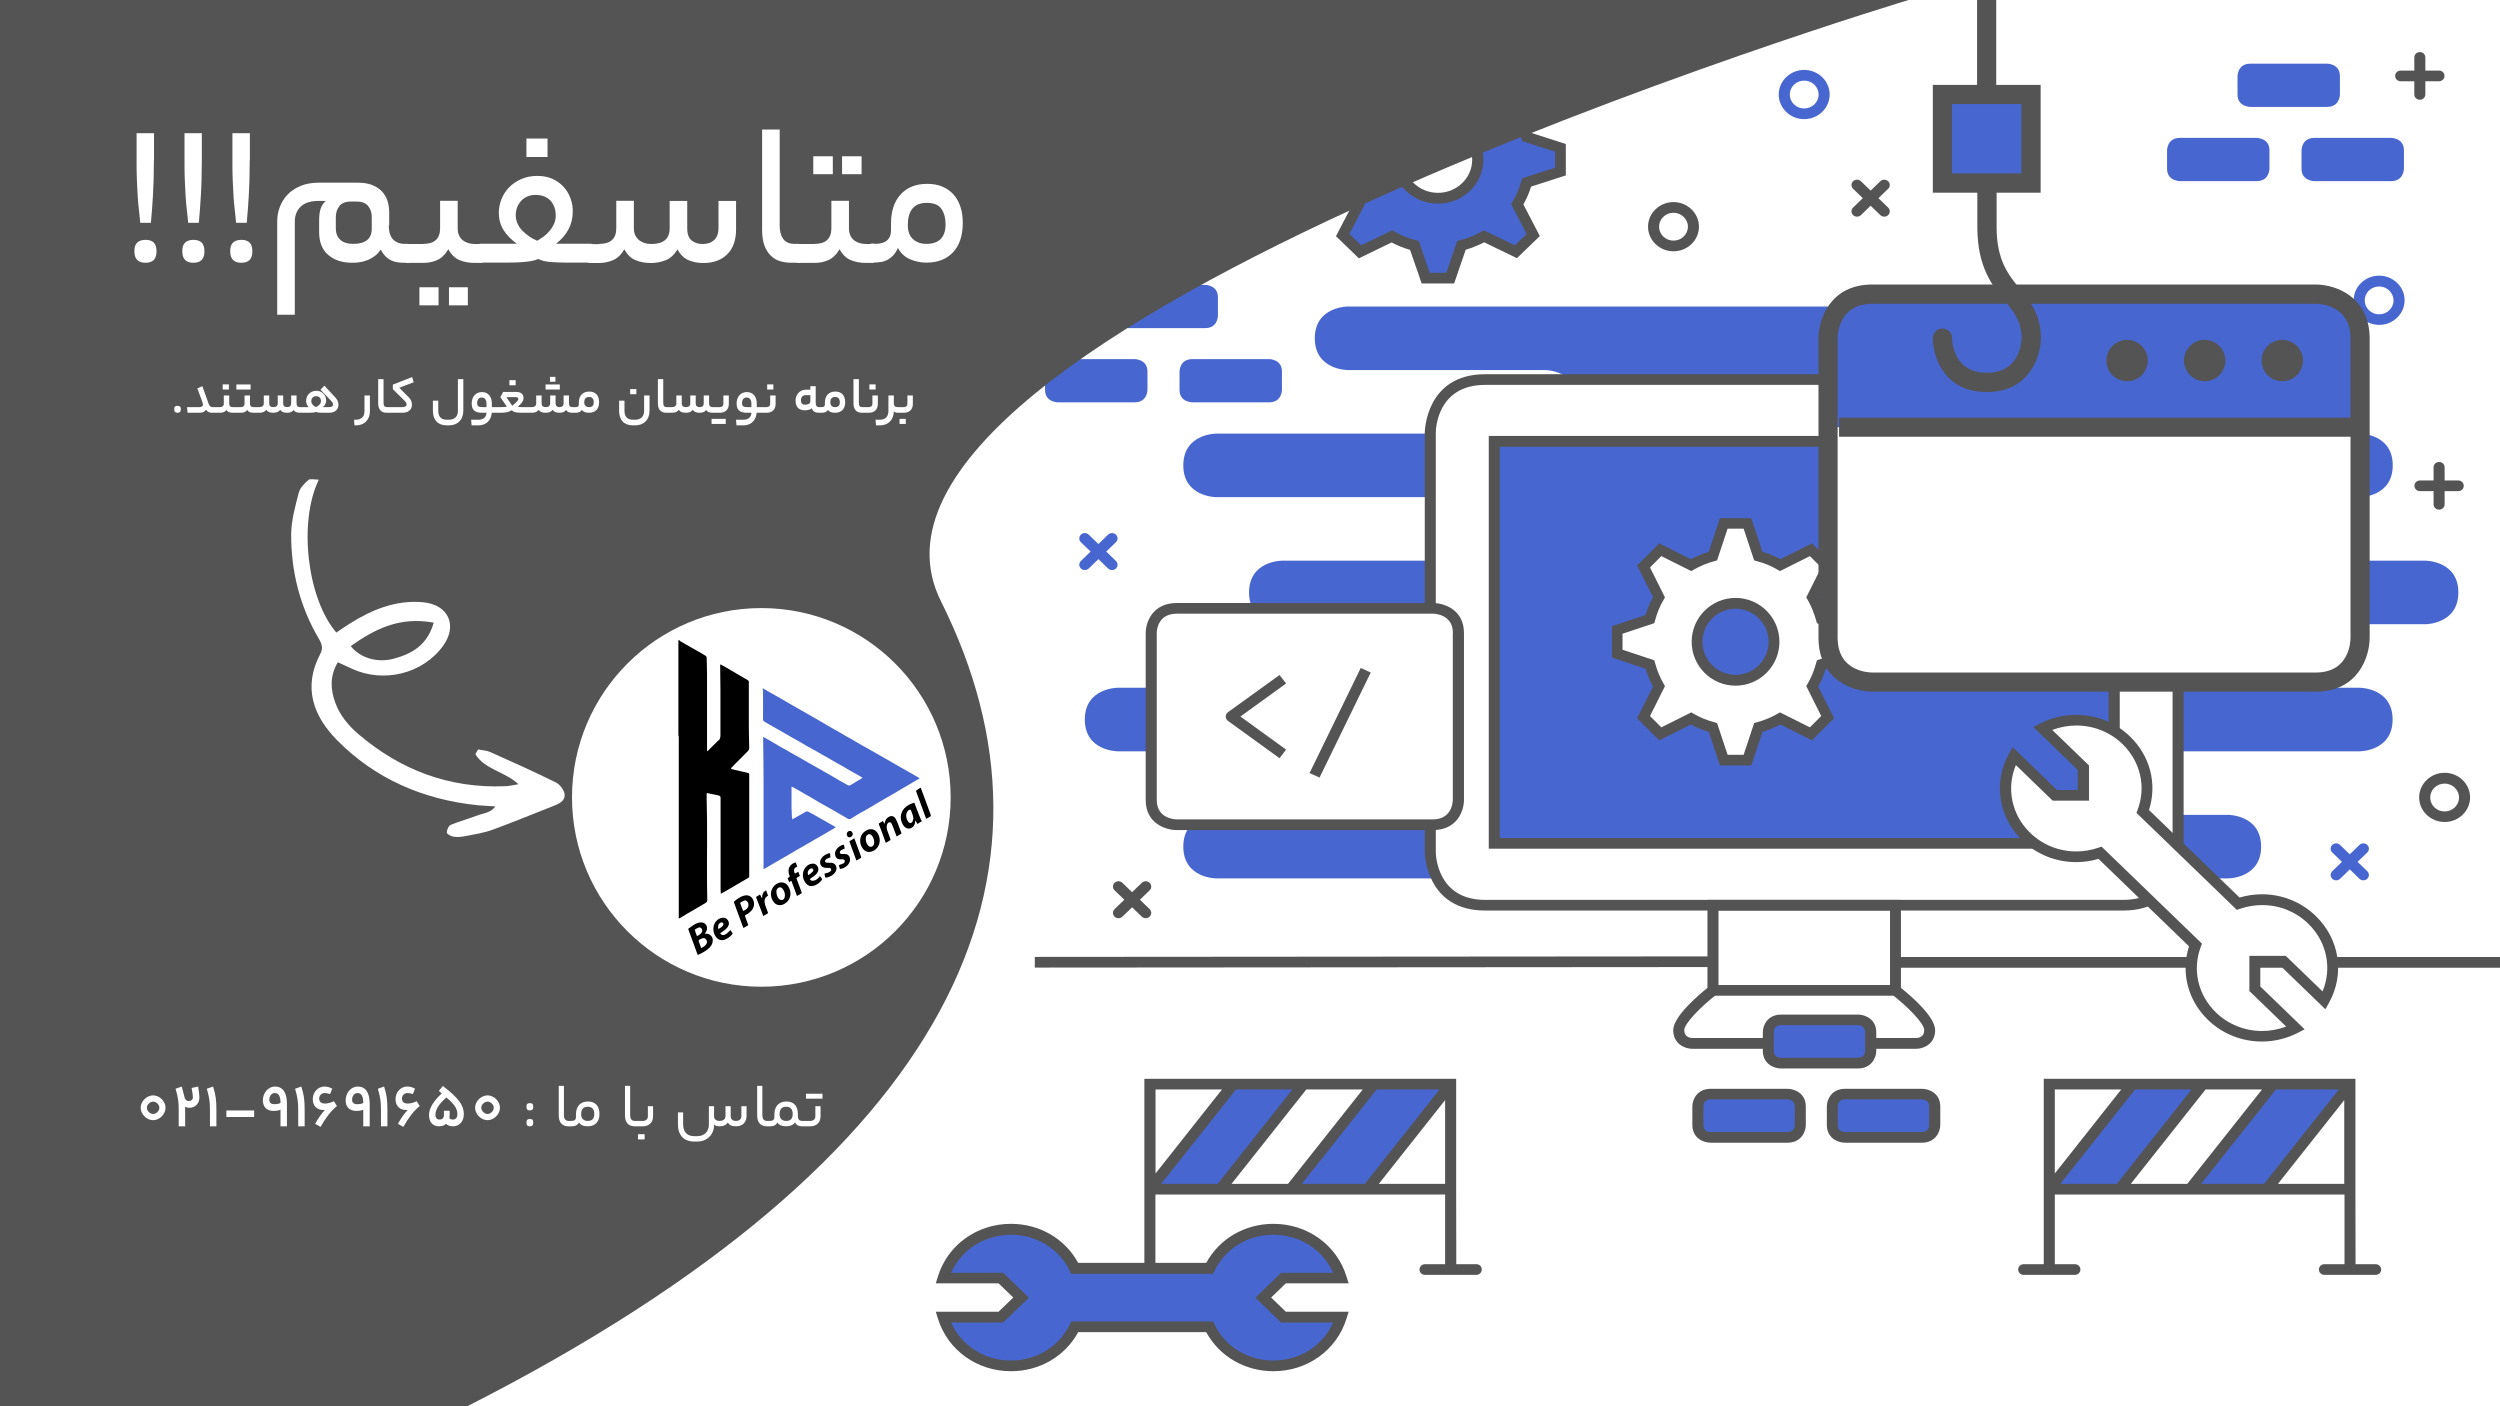 <svg width="1920" height="1080" viewBox="0 0 1920 1080" fill="none" xmlns="http://www.w3.org/2000/svg">
<rect x="0" y="0" width="1920" height="1080" fill="#333333" stroke="none"/>
<g clip-path="url(#clip0_175_204)">
<rect width="1920" height="1080" fill="white"/>
<rect x="-4" width="1970" height="1080" fill="white"/>
<path d="M1718.42 58.4C1718.42 58.4 1718.42 48.9 1728.25 48.9H1787.23C1787.23 48.9 1797.06 48.9 1797.06 58.4V72.6C1797.06 72.6 1797.06 82.1 1787.23 82.1H1728.25C1728.25 82.1 1718.42 82.1 1718.42 72.6V58.4Z" fill="#4866CF"/>
<path d="M1664.3 115.4C1664.3 115.4 1664.3 105.9 1674.13 105.9H1733.11C1733.11 105.9 1742.94 105.9 1742.94 115.4V129.6C1742.94 129.6 1742.94 139.1 1733.11 139.1H1674.13C1674.13 139.1 1664.3 139.1 1664.3 129.6V115.4Z" fill="#4866CF"/>
<path d="M1767.57 115.4C1767.57 115.4 1767.57 105.9 1777.4 105.9H1836.39C1836.39 105.9 1846.22 105.9 1846.22 115.4V129.6C1846.22 129.6 1846.22 139.1 1836.39 139.1H1777.4C1777.4 139.1 1767.57 139.1 1767.57 129.6V115.4Z" fill="#4866CF"/>
<path d="M856.725 228.3C856.725 228.3 856.725 218.8 866.556 218.8H925.541C925.541 218.8 935.371 218.8 935.371 228.3V242.5C935.371 242.5 935.371 252 925.541 252H866.556C866.556 252 856.725 252 856.725 242.5V228.3Z" fill="#4866CF"/>
<path d="M802.604 285.3C802.604 285.3 802.604 275.8 812.435 275.8H871.42C871.42 275.8 881.251 275.8 881.251 285.3V299.5C881.251 299.5 881.251 309 871.42 309H812.435C812.435 309 802.604 309 802.604 299.5V285.3Z" fill="#4866CF"/>
<path d="M905.879 285.3C905.879 285.3 905.879 275.8 915.71 275.8H974.694C974.694 275.8 984.525 275.8 984.525 285.3V299.5C984.525 299.5 984.525 309 974.694 309H915.71C915.71 309 905.879 309 905.879 299.5V285.3Z" fill="#4866CF"/>
<path d="M1035.02 235.4C1035.02 235.4 1009.77 235.4 1009.77 259.8C1009.77 284.2 1035.02 284.2 1035.02 284.2H1186.52C1186.52 284.2 1211.77 284.2 1211.77 308.6C1211.77 333 1186.52 333 1186.52 333H934.026C934.026 333 908.777 333 908.777 357.4C908.777 381.8 934.026 381.8 934.026 381.8H1110.77C1110.77 381.8 1136.02 381.8 1136.02 406.2C1136.02 430.6 1110.77 430.6 1110.77 430.6H984.525C984.525 430.6 959.276 430.6 959.276 455C959.276 479.4 984.525 479.4 984.525 479.4H1186.52C1186.52 479.4 1211.77 479.4 1211.77 503.8C1211.77 528.2 1186.52 528.2 1186.52 528.2H858.381C858.381 528.2 833.132 528.2 833.132 552.6C833.132 577 858.381 577 858.381 577H1110.77C1110.77 577 1136.02 577 1136.02 601.4C1136.02 625.8 1110.77 625.8 1110.77 625.8H934.026C934.026 625.8 908.777 625.8 908.777 650.2C908.777 674.6 934.026 674.6 934.026 674.6H1711.28C1711.28 674.6 1736.53 674.6 1736.53 650.2C1736.53 625.8 1711.28 625.8 1711.28 625.8H1660.78C1660.78 625.8 1635.53 625.8 1635.53 601.4C1635.53 577 1660.78 577 1660.78 577H1812.28C1812.28 577 1837.53 577 1837.53 552.6C1837.53 528.2 1812.28 528.2 1812.28 528.2H1585.13C1585.13 528.2 1559.88 528.2 1559.88 503.8C1559.88 479.4 1585.13 479.4 1585.13 479.4H1862.77C1862.77 479.4 1888.02 479.4 1888.02 455C1888.02 430.6 1862.77 430.6 1862.77 430.6H1635.63C1635.63 430.6 1610.38 430.6 1610.38 406.2C1610.38 381.8 1635.63 381.8 1635.63 381.8H1812.38C1812.38 381.8 1837.63 381.8 1837.63 357.4C1837.63 333 1812.38 333 1812.38 333H1585.24C1585.24 333 1559.99 333 1559.99 308.6C1559.99 284.2 1585.24 284.2 1585.24 284.2H1736.73C1736.73 284.2 1761.98 284.2 1761.98 259.8C1761.98 235.4 1736.73 235.4 1736.73 235.4H1035.02Z" fill="#4866CF"/>
<path d="M1198.42 131.8V113.6L1172.45 105.2C1170.79 99.3 1168.41 93.6 1165.31 88.4L1177.52 64.8L1164.27 52L1139.85 63.8C1134.47 60.8 1128.68 58.4 1122.47 56.8L1113.77 31.7H1094.94L1086.25 56.8C1080.04 58.4 1074.24 60.7 1068.86 63.8L1044.44 52L1031.09 64.9L1043.3 88.5C1040.2 93.7 1037.71 99.3 1036.16 105.3L1010.19 113.7V131.9L1036.16 140.3C1037.82 146.2 1040.2 151.9 1043.3 157.1L1031.09 180.7L1044.44 193.6L1068.86 181.8C1074.24 184.8 1080.04 187.1 1086.25 188.7L1094.94 213.8H1113.77L1122.47 188.7C1128.68 187.1 1134.47 184.8 1139.85 181.8L1164.27 193.6L1177.62 180.7L1165.41 157.1C1168.52 151.9 1171 146.3 1172.55 140.3L1198.42 131.8ZM1104.36 152.2C1087.49 152.2 1073.83 139 1073.83 122.7C1073.83 106.4 1087.49 93.2 1104.36 93.2C1121.22 93.2 1134.99 106.4 1134.99 122.7C1134.88 139 1121.22 152.2 1104.36 152.2Z" fill="#4866CF"/>
<path d="M1116.77 217.7H1091.84L1082.94 191.9C1077.97 190.5 1073.31 188.6 1068.76 186.2L1043.61 198.4L1026.02 181.4L1038.65 157.1C1036.27 152.8 1034.3 148.2 1032.75 143.4L1006.05 134.8V110.7L1032.75 102C1034.2 97.2 1036.16 92.7 1038.65 88.3L1026.02 64L1043.61 47L1068.76 59.2C1073.21 56.9 1077.97 55 1082.94 53.5L1091.84 27.7H1116.77L1125.67 53.5C1130.64 54.9 1135.3 56.8 1139.85 59.2L1165 47L1182.59 64L1169.96 88.3C1172.34 92.6 1174.31 97.2 1175.86 102L1202.56 110.6V134.7L1175.86 143.3C1174.41 148.1 1172.45 152.6 1169.96 157L1182.59 181.3L1165 198.3L1139.85 186.1C1135.4 188.4 1130.64 190.3 1125.67 191.8L1116.77 217.7ZM1098.04 209.5H1110.77L1119.15 185.1L1121.33 184.5C1127.12 183 1132.61 180.8 1137.68 178L1139.64 176.9L1163.45 188.4L1172.45 179.7L1160.55 156.7L1161.69 154.8C1164.69 149.9 1166.86 144.6 1168.41 139L1169.03 136.9L1194.28 128.8V116.5L1169.03 108.4L1168.41 106.3C1166.86 100.7 1164.58 95.4 1161.69 90.5L1160.55 88.6L1172.45 65.6L1163.45 56.9L1139.64 68.4L1137.68 67.3C1132.61 64.4 1127.12 62.3 1121.33 60.8L1119.15 60.2L1110.77 35.8H1098.04L1089.66 60.2L1087.49 60.8C1081.69 62.3 1076.21 64.5 1071.14 67.3L1069.17 68.4L1045.37 56.9L1036.37 65.6L1048.27 88.6L1047.13 90.5C1044.13 95.4 1041.96 100.7 1040.41 106.3L1039.78 108.4L1014.53 116.5V128.8L1039.78 136.9L1040.41 139C1041.96 144.6 1044.23 149.9 1047.13 154.8L1048.27 156.7L1036.37 179.7L1045.37 188.4L1069.17 176.9L1071.14 178C1076.21 180.9 1081.69 183.1 1087.49 184.5L1089.66 185.1L1098.04 209.5Z" fill="#545454"/>
<path d="M1104.36 156.4C1085.11 156.4 1069.48 141.3 1069.48 122.7C1069.48 104.1 1085.11 89 1104.36 89C1123.6 89 1139.23 104.1 1139.23 122.7C1139.23 141.3 1123.6 156.4 1104.36 156.4ZM1104.36 97.3C1089.87 97.3 1078.07 108.7 1078.07 122.7C1078.07 136.7 1089.87 148.1 1104.36 148.1C1118.84 148.1 1130.64 136.7 1130.64 122.7C1130.64 108.7 1118.84 97.3 1104.36 97.3Z" fill="#545454"/>
<path d="M1481.96 791.2C1481.96 801.4 1471.41 801.4 1471.41 801.4H1299.73C1299.73 801.4 1289.18 801.4 1289.18 791.2C1289.18 781 1315.46 760.7 1315.46 760.7V695.2H1455.57V760.7C1455.68 760.7 1481.96 781 1481.96 791.2Z" fill="white"/>
<path d="M1385.62 291.5H1630.67C1672.78 291.5 1672.78 332.2 1672.78 332.2V654.5C1672.78 654.5 1672.78 695.2 1630.67 695.2H1385.62H1140.58C1098.46 695.2 1098.46 654.5 1098.46 654.5V332.2C1098.46 332.2 1098.46 291.5 1140.58 291.5H1385.62Z" fill="white"/>
<path d="M1623.73 338.9H1147.61V647.7H1623.73V338.9Z" fill="#4866CF"/>
<path d="M1471.51 805.5H1299.83C1293.94 805.5 1285.04 801.7 1285.04 791.2C1285.04 780.6 1304.49 764.2 1311.32 758.7V691.1H1459.92V758.7C1466.85 764.2 1486.2 780.6 1486.2 791.2C1486.2 801.7 1477.41 805.5 1471.51 805.5ZM1319.81 699.3V762.6L1318.25 763.8C1306.35 773 1293.52 786.1 1293.52 791.1C1293.52 796.9 1298.7 797.2 1299.83 797.2H1471.51C1473.37 797.2 1477.82 796.5 1477.82 791.1C1477.82 786 1464.99 773 1453.09 763.8L1451.54 762.6V699.3H1319.81Z" fill="#545454"/>
<path d="M1630.67 699.3H1140.58C1094.73 699.3 1094.22 654.9 1094.22 654.5V332.2C1094.22 331.8 1094.73 287.4 1140.58 287.4H1630.67C1676.51 287.4 1677.02 331.8 1677.02 332.2V654.5C1677.02 654.9 1676.51 699.3 1630.67 699.3ZM1140.58 295.6C1103.12 295.6 1102.7 330.7 1102.7 332.2V654.5C1102.7 656 1103.32 691.1 1140.58 691.1H1630.67C1668.13 691.1 1668.54 656 1668.54 654.5V332.2C1668.54 330.7 1667.92 295.6 1630.67 295.6H1140.58Z" fill="#545454"/>
<path d="M1627.97 651.8H1143.37V334.8H1627.97V651.8ZM1151.86 643.6H1619.39V343.1H1151.86V643.6Z" fill="#545454"/>
<path d="M1455.68 756.5H1315.56V764.7H1455.68V756.5Z" fill="#545454"/>
<path d="M947.065 832.6L883.113 913.3V832.6H947.065Z" fill="white"/>
<path d="M1001.19 832.6L937.234 913.3H883.113L947.065 832.6H1001.19Z" fill="#4866CF"/>
<path d="M1114.08 832.8V913.3H1050.24L1114.08 832.8Z" fill="white"/>
<path d="M1114.08 832.6V832.8L1050.24 913.3H991.252L1055.2 832.6H1114.08Z" fill="#4866CF"/>
<path d="M1055.2 832.6L991.252 913.3H937.234L1001.19 832.6H1055.2Z" fill="white"/>
<path d="M1133.85 970.9H1118.43L1118.33 913.3V828.5H878.87V970.9H863.452C861.071 970.9 859.209 972.7 859.209 975C859.209 977.3 861.071 979.1 863.452 979.1H902.775C905.155 979.1 907.017 977.3 907.017 975C907.017 972.7 905.155 970.9 902.775 970.9H887.356V917.4H1109.84V970.9H1094.42C1092.04 970.9 1090.18 972.7 1090.18 975C1090.18 977.3 1092.04 979.1 1094.42 979.1H1133.75C1136.13 979.1 1137.99 977.3 1137.99 975C1138.09 972.7 1136.23 970.9 1133.85 970.9ZM1003.26 836.7H1046.61L989.182 909.2H945.823L1003.26 836.7ZM935.164 909.2H891.805L949.238 836.7H992.597L935.164 909.2ZM1057.27 836.7H1105.6L1048.17 909.2H999.84L1057.27 836.7ZM938.476 836.7L887.459 901.2V836.7H938.476ZM1058.93 909.2L1109.84 844.9V909.2H1058.93Z" fill="#545454"/>
<path d="M1358.09 792.7C1358.09 792.7 1358.09 783.2 1367.93 783.2H1426.91C1426.91 783.2 1436.74 783.2 1436.74 792.7V807C1436.74 807 1436.74 816.5 1426.91 816.5H1367.93C1367.93 816.5 1358.09 816.5 1358.09 807V792.7Z" fill="#4866CF"/>
<path d="M1303.97 849.7C1303.97 849.7 1303.97 840.2 1313.8 840.2H1372.79C1372.79 840.2 1382.62 840.2 1382.62 849.7V864C1382.62 864 1382.62 873.5 1372.79 873.5H1313.8C1313.8 873.5 1303.97 873.5 1303.97 864V849.7Z" fill="#4866CF"/>
<path d="M1407.25 849.7C1407.25 849.7 1407.25 840.2 1417.08 840.2H1476.06C1476.06 840.2 1485.89 840.2 1485.89 849.7V864C1485.89 864 1485.89 873.5 1476.06 873.5H1417.08C1417.08 873.5 1407.25 873.5 1407.25 864V849.7Z" fill="#4866CF"/>
<path d="M1426.91 820.6H1367.92C1362.23 820.6 1353.85 817 1353.85 807V792.8C1353.85 787.3 1357.58 779.2 1367.92 779.2H1426.91C1432.6 779.2 1440.98 782.8 1440.98 792.8V807C1440.98 812.4 1437.15 820.6 1426.91 820.6ZM1426.81 787.3H1367.82C1362.85 787.3 1362.34 791.1 1362.23 792.7V807C1362.23 812 1366.48 812.4 1367.82 812.4H1426.81C1431.98 812.4 1432.39 808.3 1432.39 807V792.8C1432.39 788 1428.46 787.4 1426.81 787.3Z" fill="#545454"/>
<path d="M1372.79 877.6H1313.8C1308.11 877.6 1299.73 874 1299.73 864V849.8C1299.73 844.3 1303.46 836.2 1313.8 836.2H1372.79C1378.48 836.2 1386.86 839.8 1386.86 849.8V864C1386.86 869.4 1383.14 877.6 1372.79 877.6ZM1372.79 844.3H1313.8C1308.63 844.3 1308.22 848.4 1308.22 849.7V864C1308.22 868.8 1312.15 869.4 1313.8 869.4H1372.79C1377.96 869.4 1378.38 865.3 1378.38 864V849.8C1378.38 845 1374.44 844.4 1372.79 844.3Z" fill="#545454"/>
<path d="M1476.06 877.6H1417.08C1411.39 877.6 1403.01 874 1403.01 864V849.8C1403.01 844.3 1406.73 836.2 1417.08 836.2H1476.06C1481.75 836.2 1490.14 839.8 1490.14 849.8V864C1490.14 869.4 1486.31 877.6 1476.06 877.6ZM1475.96 844.3H1416.98C1412.01 844.3 1411.39 848.1 1411.39 849.7V864C1411.39 868.8 1415.32 869.4 1416.98 869.4H1475.96C1480.93 869.4 1481.55 865.6 1481.55 864V849.8C1481.55 845 1477.62 844.4 1475.96 844.3Z" fill="#545454"/>
<path d="M884.148 486.2C884.148 486.2 884.148 467.2 903.809 467.2H1100.42C1100.42 467.2 1120.09 467.2 1120.09 486.2C1120.09 505.2 1120.09 614.4 1120.09 614.4C1120.09 614.4 1120.09 633.4 1100.42 633.4H903.809C903.809 633.4 884.148 633.4 884.148 614.4C884.148 595.4 884.148 486.2 884.148 486.2Z" fill="white"/>
<path d="M1045.06 513L1052.72 516.5L1013.4 597.2L1005.74 593.7L1045.06 513ZM982.663 518.4L943.029 547C941.994 547.8 941.373 549 941.373 550.3C941.373 551.6 941.994 552.8 943.029 553.6L982.663 582.3L987.733 575.7L952.653 550.3L987.733 524.9L982.663 518.4ZM1124.33 486.2V614.4C1124.33 622.4 1119.36 637.5 1100.42 637.5H903.81C895.531 637.5 879.905 632.7 879.905 614.4V486.2C879.905 478.2 884.872 463.1 903.81 463.1H1100.42C1108.7 463.1 1124.33 467.9 1124.33 486.2ZM1115.84 486.2C1115.84 471.9 1101.98 471.3 1100.42 471.3H903.81C888.805 471.3 888.391 484.7 888.391 486.2V614.4C888.391 628.7 902.257 629.3 903.81 629.3H1100.32C1115.12 629.3 1115.74 615.9 1115.74 614.4V486.2H1115.84Z" fill="#545454"/>
<path d="M1920 743.2H1455.68V735H1920V743.2ZM1315.56 742.7V734.5L794.74 734.9V743.1L1315.56 742.7Z" fill="#545454"/>
<path d="M1682.41 658.5L1719.04 693.9C1738.18 687.3 1760.22 691.4 1775.64 706.2C1793.03 723 1796.13 748.4 1785.06 768.2L1753.7 738H1731.77V759.2L1763.12 789.4C1742.53 800.2 1716.35 797.2 1698.96 780.3C1683.65 765.5 1679.4 744.1 1686.23 725.6L1649.6 690.2L1612.97 654.8C1593.83 661.4 1571.78 657.3 1556.37 642.5C1538.98 625.7 1535.88 600.3 1546.95 580.5L1578.3 610.7H1600.24V589.5L1568.89 559.3C1589.48 548.5 1615.66 551.5 1633.05 568.4C1648.36 583.2 1652.6 604.6 1645.77 623.1L1682.41 658.5Z" fill="white"/>
<path d="M1737.15 799.9C1721.52 799.9 1706.83 794 1695.75 783.3C1680.23 768.3 1674.75 746.9 1681.16 726.8L1611.62 659.6C1606.04 661.3 1600.34 662.1 1594.45 662.1C1578.92 662.1 1564.23 656.2 1553.16 645.5C1534.74 627.7 1530.6 600.8 1543.02 578.6L1545.71 573.8L1579.75 606.7H1595.69V591.3L1561.64 558.4L1566.61 555.8C1575.1 551.3 1584.72 549 1594.45 549C1610.07 549 1624.77 554.9 1635.84 565.6C1651.36 580.6 1656.85 602 1650.43 622.1L1719.97 689.3C1725.56 687.7 1731.25 686.8 1737.15 686.8C1752.67 686.8 1767.36 692.7 1778.44 703.4C1796.86 721.2 1801 748.1 1788.58 770.3L1785.89 775.1L1751.84 742.2H1735.91V757.6L1769.95 790.5L1764.98 793.1C1756.5 797.5 1746.87 799.9 1737.15 799.9ZM1614 650.2L1691.1 724.7L1690.17 727.2C1683.54 744.9 1688.1 764.2 1701.86 777.6C1711.28 786.7 1723.9 791.8 1737.25 791.8C1743.56 791.8 1749.88 790.6 1755.77 788.4L1727.52 761.1V734.1H1755.46L1783.71 761.4C1791.17 743.6 1787.03 723.2 1772.64 709.3C1763.23 700.2 1750.7 695.1 1737.35 695.1C1731.56 695.1 1725.87 696.1 1720.49 697.9L1717.9 698.8L1640.81 624.3L1641.74 621.8C1648.36 604.1 1643.81 584.8 1630.04 571.4C1620.63 562.3 1608 557.2 1594.65 557.2C1588.34 557.2 1581.93 558.4 1576.13 560.6L1604.38 587.9V614.9H1576.44L1548.19 587.6C1540.74 605.4 1544.88 625.8 1559.26 639.7C1568.68 648.8 1581.2 653.9 1594.55 653.9C1600.34 653.9 1606.04 652.9 1611.42 651.1L1614 650.2Z" fill="#545454"/>
<path d="M877.215 974.1H928.955C937.648 956.3 956.275 944.1 978.006 944.1C1002.63 944.1 1023.33 959.9 1030.06 981.6H985.767L970.245 996.6L985.767 1011.6H1030.06C1023.43 1033.3 1002.74 1049.1 978.006 1049.1C956.275 1049.1 937.648 1036.9 928.955 1019.1H877.215H825.474C816.781 1036.9 798.155 1049.1 776.423 1049.1C751.795 1049.1 731.098 1033.3 724.372 1011.6H768.662L784.185 996.6L768.662 981.6H724.372C730.995 959.9 751.691 944.1 776.423 944.1C798.155 944.1 816.781 956.3 825.474 974.1H877.215Z" fill="#4866CF"/>
<path d="M776.423 1053.1C750.346 1053.1 727.787 1036.9 720.336 1012.7L718.681 1007.4H766.903L778.183 996.5L766.903 985.6H718.681L720.336 980.3C727.787 956.1 750.346 939.9 776.423 939.9C798.362 939.9 817.92 951.3 828.061 969.9H926.368C936.51 951.3 956.068 939.9 978.006 939.9C1004.08 939.9 1026.64 956.1 1034.09 980.3L1035.75 985.6H987.526L976.247 996.5L987.526 1007.4H1035.75L1034.09 1012.7C1026.64 1036.9 1004.08 1053.1 978.006 1053.1C956.068 1053.1 936.51 1041.7 926.368 1023.1H828.061C817.92 1041.7 798.362 1053.1 776.423 1053.1ZM730.478 1015.7C738.239 1033.4 756.141 1044.9 776.423 1044.9C795.981 1044.9 813.263 1034.3 821.542 1017.3L822.68 1014.9H931.646L932.784 1017.3C941.063 1034.3 958.448 1044.9 977.902 1044.9C998.288 1044.9 1016.09 1033.4 1023.85 1015.7H983.904L964.139 996.6L983.904 977.5H1023.85C1016.09 959.8 998.185 948.3 977.902 948.3C958.344 948.3 941.063 958.9 932.784 975.9L931.646 978.3H822.68L821.542 975.9C813.263 958.9 795.878 948.3 776.423 948.3C756.038 948.3 738.239 959.8 730.478 977.5H770.422L790.187 996.6L770.422 1015.7H730.478Z" fill="#545454"/>
<path d="M1637.7 832.6L1573.75 913.3V832.6H1637.7Z" fill="white"/>
<path d="M1691.72 832.6L1627.87 913.3H1573.75L1637.7 832.6H1691.72Z" fill="#4866CF"/>
<path d="M1804.62 832.8V913.3H1740.87L1804.62 832.8Z" fill="white"/>
<path d="M1804.62 832.6V832.8L1740.87 913.3H1681.89L1745.84 832.6H1804.62Z" fill="#4866CF"/>
<path d="M1745.84 832.6L1681.89 913.3H1627.87L1691.72 832.6H1745.84Z" fill="white"/>
<path d="M1824.49 970.9H1809.07L1808.96 913.3V828.5H1569.61V970.9H1554.19C1551.81 970.9 1549.95 972.7 1549.95 975C1549.95 977.3 1551.81 979.1 1554.19 979.1H1593.52C1595.9 979.1 1597.76 977.3 1597.76 975C1597.76 972.7 1595.9 970.9 1593.52 970.9H1578.1V917.4H1800.58V970.9H1785.16C1782.78 970.9 1780.92 972.7 1780.92 975C1780.92 977.3 1782.78 979.1 1785.16 979.1H1824.49C1826.87 979.1 1828.73 977.3 1828.73 975C1828.73 972.7 1826.76 970.9 1824.49 970.9ZM1693.89 836.7H1737.25L1679.82 909.2H1636.46L1693.89 836.7ZM1625.7 909.2H1582.34L1639.77 836.7H1683.13L1625.7 909.2ZM1747.91 836.7H1796.24L1738.8 909.2H1690.48L1747.91 836.7ZM1629.11 836.7L1578.1 901.2V836.7H1629.11ZM1749.46 909.2L1800.38 844.9V909.2H1749.46Z" fill="#545454"/>
<path d="M1450.09 159.4L1442.64 152.2L1450.09 145C1451.75 143.4 1451.75 140.8 1450.09 139.2C1448.43 137.6 1445.74 137.6 1444.09 139.2L1436.64 146.4L1429.19 139.2C1427.53 137.6 1424.84 137.6 1423.18 139.2C1421.53 140.8 1421.53 143.4 1423.18 145L1430.63 152.2L1423.18 159.4C1421.53 161 1421.53 163.6 1423.18 165.2C1424.01 166 1425.15 166.4 1426.19 166.4C1427.32 166.4 1428.36 166 1429.19 165.2L1436.64 158L1444.09 165.2C1444.92 166 1446.05 166.4 1447.09 166.4C1448.23 166.4 1449.26 166 1450.09 165.2C1451.75 163.6 1451.75 161 1450.09 159.4Z" fill="#545454"/>
<path d="M882.906 698.2L875.455 691L882.906 683.8C884.562 682.2 884.562 679.6 882.906 678C881.25 676.4 878.56 676.4 876.904 678L869.453 685.2L862.003 678C860.347 676.4 857.657 676.4 856.001 678C854.345 679.6 854.345 682.2 856.001 683.8L863.452 691L856.001 698.2C854.345 699.8 854.345 702.4 856.001 704C856.829 704.8 857.967 705.2 859.002 705.2C860.037 705.2 861.175 704.8 862.003 704L869.453 696.8L876.904 704C877.732 704.8 878.87 705.2 879.905 705.2C880.94 705.2 882.078 704.8 882.906 704C884.562 702.4 884.562 699.8 882.906 698.2Z" fill="#545454"/>
<path d="M1887.92 369H1877.47V358.9C1877.47 356.6 1875.61 354.8 1873.23 354.8C1870.85 354.8 1868.98 356.6 1868.98 358.9V369H1858.53C1856.15 369 1854.29 370.8 1854.29 373.1C1854.29 375.4 1856.15 377.2 1858.53 377.2H1868.98V387.3C1868.98 389.6 1870.85 391.4 1873.23 391.4C1875.61 391.4 1877.47 389.6 1877.47 387.3V377.2H1887.92C1890.3 377.2 1892.16 375.4 1892.16 373.1C1892.16 370.8 1890.3 369 1887.92 369Z" fill="#545454"/>
<path d="M1873.23 54.2H1862.67V44.1C1862.67 41.8 1860.81 40 1858.43 40C1856.05 40 1854.19 41.8 1854.19 44.1V54.2H1843.73C1841.35 54.2 1839.49 56 1839.49 58.3C1839.49 60.6 1841.35 62.4 1843.73 62.4H1854.19V72.5C1854.19 74.8 1856.05 76.6 1858.43 76.6C1860.81 76.6 1862.67 74.8 1862.67 72.5V62.4H1873.12C1875.5 62.4 1877.37 60.6 1877.37 58.3C1877.37 56 1875.5 54.2 1873.23 54.2Z" fill="#545454"/>
<path d="M1810.62 661.9L1818.07 654.7C1819.73 653.1 1819.73 650.5 1818.07 648.9C1816.41 647.3 1813.72 647.3 1812.07 648.9L1804.62 656.1L1797.17 648.9C1795.51 647.3 1792.82 647.3 1791.17 648.9C1789.51 650.5 1789.51 653.1 1791.17 654.7L1798.62 661.9L1791.17 669.1C1789.51 670.7 1789.51 673.3 1791.17 674.9C1791.99 675.7 1793.13 676.1 1794.17 676.1C1795.3 676.1 1796.34 675.7 1797.17 674.9L1804.62 667.7L1812.07 674.9C1812.9 675.7 1814.03 676.1 1815.07 676.1C1816.21 676.1 1817.24 675.7 1818.07 674.9C1819.73 673.3 1819.73 670.7 1818.07 669.1L1810.62 661.9Z" fill="#4866CF"/>
<path d="M1526.15 93.2L1533.6 86C1535.25 84.4 1535.25 81.8 1533.6 80.2C1531.94 78.6 1529.25 78.6 1527.6 80.2L1520.15 87.4L1512.7 80.2C1511.04 78.6 1508.35 78.6 1506.69 80.2C1505.04 81.8 1505.04 84.4 1506.69 86L1514.14 93.2L1506.69 100.4C1505.04 102 1505.04 104.6 1506.69 106.2C1507.52 107 1508.66 107.4 1509.69 107.4C1510.83 107.4 1511.87 107 1512.7 106.2L1520.15 99L1527.6 106.2C1528.43 107 1529.56 107.4 1530.6 107.4C1531.74 107.4 1532.77 107 1533.6 106.2C1535.25 104.6 1535.25 102 1533.6 100.4L1526.15 93.2Z" fill="#4866CF"/>
<path d="M849.585 423.6L857.036 416.4C858.691 414.8 858.691 412.2 857.036 410.6C855.38 409 852.689 409 851.034 410.6L843.583 417.8L836.132 410.6C834.477 409 831.786 409 830.13 410.6C828.475 412.2 828.475 414.8 830.13 416.4L837.581 423.6L830.13 430.8C828.475 432.4 828.475 435 830.13 436.6C830.958 437.4 832.097 437.8 833.131 437.8C834.166 437.8 835.305 437.4 836.132 436.6L843.583 429.4L851.034 436.6C851.862 437.4 853 437.8 854.035 437.8C855.07 437.8 856.208 437.4 857.036 436.6C858.691 435 858.691 432.4 857.036 430.8L849.585 423.6Z" fill="#4866CF"/>
<path d="M1385.62 91.5C1374.86 91.5 1366.06 83 1366.06 72.6C1366.06 62.2 1374.86 53.7 1385.62 53.7C1396.38 53.7 1405.18 62.2 1405.18 72.6C1405.18 83 1396.38 91.5 1385.62 91.5ZM1385.62 61.9C1379.51 61.9 1374.55 66.7 1374.55 72.6C1374.55 78.5 1379.51 83.3 1385.62 83.3C1391.73 83.3 1396.69 78.5 1396.69 72.6C1396.69 66.7 1391.73 61.9 1385.62 61.9Z" fill="#4866CF"/>
<path d="M1827.18 249.5C1816.41 249.5 1807.62 241 1807.62 230.6C1807.62 220.2 1816.41 211.7 1827.18 211.7C1837.94 211.7 1846.73 220.2 1846.73 230.6C1846.73 241.1 1837.94 249.5 1827.18 249.5ZM1827.18 220C1821.07 220 1816.1 224.8 1816.1 230.7C1816.1 236.6 1821.07 241.4 1827.18 241.4C1833.28 241.4 1838.25 236.6 1838.25 230.7C1838.15 224.8 1833.18 220 1827.18 220Z" fill="#4866CF"/>
<path d="M1285.24 193C1274.48 193 1265.69 184.5 1265.69 174.1C1265.69 163.7 1274.48 155.2 1285.24 155.2C1296.01 155.2 1304.8 163.7 1304.8 174.1C1304.8 184.5 1296.01 193 1285.24 193ZM1285.24 163.4C1279.14 163.4 1274.17 168.2 1274.17 174.1C1274.17 180 1279.14 184.8 1285.24 184.8C1291.35 184.8 1296.32 180 1296.32 174.1C1296.32 168.2 1291.25 163.4 1285.24 163.4Z" fill="#545454"/>
<path d="M1877.47 631.3C1866.71 631.3 1857.91 622.8 1857.91 612.4C1857.91 602 1866.71 593.5 1877.47 593.5C1888.23 593.5 1897.03 602 1897.03 612.4C1897.03 622.8 1888.23 631.3 1877.47 631.3ZM1877.47 601.8C1871.36 601.8 1866.4 606.6 1866.4 612.5C1866.4 618.4 1871.36 623.2 1877.47 623.2C1883.57 623.2 1888.54 618.4 1888.54 612.5C1888.54 606.6 1883.57 601.8 1877.47 601.8Z" fill="#545454"/>
<path d="M1465.82 0C1465.82 0 618.924 254.3 722.716 461.9C826.509 669.5 737.514 887.3 358.875 1080H0V0H1465.82Z" fill="#545454"/>
<path d="M367.153 575.6C370.361 576.2 373.776 576.3 376.57 577.6C393.437 585.1 410.305 592.7 426.862 600.9C429.863 602.4 432.657 606 433.485 609.2C434.623 613.9 430.794 616.7 426.448 618.4C410.408 624.7 394.576 631.3 378.433 637.2C371.603 639.7 364.256 640.8 357.012 642.2C354.114 642.8 350.906 643 348.009 642.5C346.146 642.2 343.145 640.5 343.145 639.4C343.145 637.4 344.491 634.2 346.146 633.5C352.873 630.7 360.013 628.8 366.843 626.2C371.292 624.5 376.777 624.4 380.502 619.3C375.225 619 370.878 618.8 366.636 618.4C324.726 614 288.197 598.1 259.015 568.6C240.285 549.7 232.627 527.5 245.976 502.2C248.253 497.8 247.321 494.8 244.941 490.7C230.247 465.8 223.52 438.7 223.624 410.3C223.727 399.7 226.728 389 229.419 378.5C230.35 374.8 233.765 371.3 236.87 368.6C238.215 367.4 241.63 368.4 244.838 368.4C229.005 401 235.938 459.7 258.29 485.8C261.705 483.5 265.12 481.1 268.639 478.9C285.713 468.2 303.926 460.7 324.622 462.5C344.387 464.2 351.631 480.3 340.351 495.9C324.829 517.5 294.509 525 269.88 513.4C266.465 511.8 263.051 510.3 259.429 508.6C253.22 519.2 253.737 529.3 257.462 539.6C260.981 549.3 267.5 557.2 275.365 563.9C307.548 591.3 344.801 605.6 388.056 603.8C391.161 603.7 394.265 602.9 398.198 602.3C387.746 592.5 372.224 591 365.083 579.2C365.808 578 366.532 576.8 367.153 575.6ZM269.363 496.2C276.814 505.5 289.956 509.4 303.098 505.7C316.551 501.9 328.141 495.5 333.108 478.2C306.616 473.3 287.679 483.3 269.363 496.2Z" fill="white"/>
<path d="M584.7 757.8C665.002 757.8 730.1 692.702 730.1 612.4C730.1 532.098 665.002 467 584.7 467C504.398 467 439.3 532.098 439.3 612.4C439.3 692.702 504.398 757.8 584.7 757.8Z" fill="white"/>
<path d="M521.5 491.6C522 492 522.4 492.4 522.9 492.7C525.4 494.1 527.9 495.5 530.4 497C532.9 498.4 535.4 499.8 538 501.3C539.4 502.1 540.7 502.9 542.1 503.8C542.4 504 542.7 504.5 542.7 504.9C542.8 509 543 513.1 543 517.2C543 536.7 543 556.2 543 575.7C543 576.1 543 576.4 543 577C543.4 576.7 543.7 576.6 543.9 576.4C546.3 574 548.7 571.7 551 569.3C551.7 568.6 552.7 568.3 552.9 567.1C553 566.5 553.3 565.9 553.3 565.4C553.3 553.8 553.3 542.2 553.3 530.5C553.3 524.1 553.2 517.7 553.1 511.3C553.1 511 553.2 510.7 553.2 510.2C554.6 511 556 511.6 557.3 512.4C558.6 513.1 559.9 513.9 561.2 514.7C563.5 516 565.7 517.3 568 518.7C570.1 519.9 572.1 521.1 574.2 522.3C574.9 522.7 575.1 523.2 575.1 523.8C575.1 526.5 575.1 529.1 575.1 531.8C575.1 540.6 575.1 549.4 575.1 558.1C575.1 563.4 575.3 568.7 575.4 574.1C575.4 575.2 575.1 576.2 574.2 577C570.1 581.1 566 585.2 562 589.3C561.7 589.6 561.5 589.9 561.3 590.3C561.7 590.5 562 590.7 562.4 590.8C564.8 591.4 567.2 592 569.6 592.5C571.2 592.9 572.8 593.3 574.4 593.6C575.1 593.7 575.4 594.1 575.4 594.8C575.4 597.7 575.4 600.6 575.4 603.5C575.4 626.6 575.4 649.7 575.4 672.9C575.4 673.6 575.1 674 574.5 674.3C571.5 676 568.6 677.8 565.6 679.5C563.1 681 560.6 682.5 558.1 683.9C556.7 684.7 555.3 685.5 553.6 686.4C553.5 685 553.4 683.8 553.4 682.5C553.4 659.4 553.4 636.4 553.4 613.3C553.4 613 553.4 612.7 553.4 612.4C553.3 611.5 552.6 611.1 551.8 610.9C549.4 610.4 547 609.9 544.6 609.4H544.5C542.7 608.8 542.7 608.8 542.7 610.7C542.7 611.5 542.7 612.3 542.7 613C543.4 635.3 542.8 657.6 543 680C543 683.7 543.1 687.3 543.2 691C543.2 692.2 542.8 692.9 541.8 693.5C539.3 694.9 536.9 696.4 534.5 697.8C532.4 699 530.2 700.2 528.1 701.5C526.5 702.5 524.8 703.5 523.2 704.5C522.6 704.8 522 705.1 521.3 705.5C521.3 704.9 521.3 704.5 521.3 704.1C521.3 658 521.3 612 521.3 565.9C521.3 565.5 521.1 565.1 521 564.7C521 540.4 521 516.1 521 491.8C521.2 491.6 521.4 491.6 521.5 491.6Z" fill="black"/>
<path d="M608.4 629.3C610.4 628.2 612.2 627.1 614.1 626.1C615.7 625.2 617.3 624.2 618.9 623.4C619.4 623.1 620.3 623.1 620.8 623.4C623.4 624.7 625.9 626.2 628.4 627.6C631.1 629.1 633.8 630.6 636.5 632.2C638.1 633.1 639.8 634.1 641.4 635C641.5 635.1 641.6 635.2 641.8 635.4C640.7 636.1 639.7 636.7 638.7 637.3C636.2 638.7 633.8 640.2 631.3 641.6C629.6 642.6 627.9 643.6 626.2 644.5C623.2 646.3 620.1 648.1 617.1 649.8C615.8 650.6 614.4 651.3 613 652.1C610.5 653.5 608.1 655 605.7 656.4C602.3 658.4 598.9 660.3 595.5 662.3C593.3 663.6 591.1 664.9 588.8 666.2C588.2 666.5 587.7 666.9 587.1 667.2C586.9 667.3 586.7 667.3 586.4 667.4C586.4 666.9 586.4 666.6 586.4 666.2C586.4 643.7 586.4 621.2 586.4 598.7C586.4 588.1 586.2 577.5 586.1 566.9C586.1 566.6 586.1 566.4 586.1 565.9C587.5 566.7 588.8 567.4 590.1 568.1C591 568.6 591.9 569.2 592.8 569.7C595 571 597.1 572.2 599.3 573.5C600.7 574.3 602.1 575.1 603.6 575.9C605.8 577.2 608 578.4 610.2 579.7C611.5 580.5 612.9 581.2 614.2 581.9C616.4 583.2 618.7 584.5 620.9 585.8C623.6 587.3 626.2 588.8 628.9 590.3C631.8 591.9 634.6 593.6 637.5 595.2C640 596.7 642.5 598.2 645 599.6C647 600.7 648.9 601.8 650.9 602.9C651.8 603.4 652.5 603.4 653.5 602.8C655.8 601.3 658.2 600 660.5 598.6C661.1 598.2 661.7 597.8 662.4 597.4C661.7 596.9 661.2 596.5 660.6 596.2C658.4 595 656.2 593.8 654 592.5C651.5 591.1 649.1 589.6 646.7 588.2C645.2 587.4 643.7 586.6 642.3 585.8C640.2 584.6 638.1 583.3 636 582.1C634.4 581.2 632.8 580.4 631.3 579.5C629.3 578.3 627.3 577.1 625.2 576C623.6 575.1 622 574.3 620.5 573.4C617.9 571.9 615.2 570.3 612.6 568.8C611.1 567.9 609.6 567.1 608.1 566.3C605.4 564.8 602.8 563.2 600.1 561.7C597 559.9 593.9 558.2 590.8 556.4C589.6 555.7 588.4 555 587.2 554.3C586.5 553.9 586 553.3 586 552.3C586.1 545.4 586 538.5 586 531.6C586 530.6 585.8 529.7 585.7 528.5C587.4 529.5 589 530.4 590.5 531.3C593.6 533.1 596.8 534.8 599.9 536.6C602.7 538.2 605.5 539.8 608.3 541.5C610.7 542.9 613.1 544.2 615.5 545.6C618.4 547.2 621.2 548.9 624.1 550.5C626.5 551.9 628.8 553.2 631.2 554.6C633.8 556.1 636.4 557.7 639 559.2C640.6 560.1 642.2 560.9 643.7 561.8C645.7 563 647.7 564.2 649.8 565.4C651 566.1 652.3 566.8 653.6 567.5C656.3 569.1 659.1 570.7 661.8 572.3C663.3 573.2 664.9 574 666.5 574.9C669.6 576.6 672.7 578.4 675.8 580.2C678.2 581.6 680.6 582.9 683 584.3C685.8 585.9 688.7 587.6 691.5 589.2C693.9 590.6 696.3 592 698.7 593.3C701.1 594.7 703.5 596 705.9 597.4C706 597.5 706.1 597.6 706.3 597.8C704.8 598.7 703.4 599.5 702 600.3C699.7 601.6 697.5 602.9 695.2 604.3C693.9 605 692.6 605.8 691.4 606.5C689.6 607.6 687.8 608.7 685.9 609.8C684.6 610.6 683.2 611.3 681.8 612.1C679.3 613.6 676.8 615 674.3 616.5C671.4 618.2 668.4 620 665.5 621.7C663.5 622.9 661.5 624 659.4 625.1C657.3 626.3 655.2 627.6 653.2 628.9C652.5 629.3 651.9 629.2 651.3 628.9C649.6 627.9 647.9 626.9 646.2 625.9C643 624 639.7 622.1 636.5 620.3C634.3 619.1 632.2 617.9 630 616.7C627.4 615.2 624.8 613.6 622.2 612.1C620.9 611.3 619.5 610.6 618.1 609.8C615.6 608.3 613.1 606.8 610.5 605.4C609.7 604.9 608.9 604.5 607.9 604.1C607.9 607 607.9 609.8 607.9 612.6C607.9 615.4 607.9 618.2 607.9 621C608.2 623.5 607.9 626.3 608.4 629.3Z" fill="#4866CF"/>
<path d="M541.3 717.1C541.7 717.1 542 717.1 542.2 717.1C544.9 716.9 547.3 719.1 547.4 721.8C547.5 724.2 546.6 726.1 544.9 727.8C542.4 730.2 539.5 731.8 536.4 733.2C536.2 733.3 536 733.3 535.8 733.3C533.4 726.7 530.9 720.1 528.5 713.4C531.5 711.3 534.2 708.7 538.2 708.4C541.9 708.1 544.2 712 542.4 715.3C542.1 715.9 541.7 716.4 541.3 717.1ZM538.5 728.1C540.2 727.3 541.6 726.5 542.5 725C543.2 723.9 543.1 722.5 542.3 721.5C541.5 720.5 540.6 720.2 539.2 720.7C538.8 720.8 538.4 721 538.1 721.2C536.3 722.1 536.3 722.1 537 724C537.5 725.3 538 726.6 538.5 728.1ZM535.3 719C536.7 718.2 538.1 717.5 538.9 716.1C539.5 715.1 539.5 714.1 538.8 713.2C538.2 712.3 537.3 712 536.4 712.4C535.5 712.7 534.7 713.3 533.9 713.8C533.7 713.9 533.6 714.3 533.7 714.5C534.1 716 534.7 717.4 535.3 719Z" fill="black"/>
<path d="M574.7 710.5C573.5 711.2 572.3 711.9 571 712.7C570.7 712 570.5 711.4 570.2 710.8C568.1 705 565.9 699.2 563.8 693.4C563.6 692.8 563.7 692.4 564.2 692C566.2 690.4 568.3 688.8 570.9 688C575.9 686.3 578.9 690 579.1 693.9C579.2 697.1 577.5 699.4 575.1 701.2C574.3 701.8 573.5 702.3 572.6 702.7C572.1 703 572 703.3 572.2 703.7C573 706 573.9 708.2 574.7 710.5ZM570.7 699.6C572.1 699.1 573.2 698.5 574 697.4C574.7 696.5 574.9 695.5 574.8 694.4C574.6 692.6 573.1 691.2 571.6 691.6C570.6 691.9 569.6 692.6 568.7 693.1C568.6 693.2 568.5 693.6 568.5 693.8C569.2 695.7 570 697.6 570.7 699.6Z" fill="black"/>
<path d="M708 630.7C706.8 631.4 705.7 632.1 704.5 632.8C704 631.9 703.6 631.1 703.2 630.2C703.1 630.2 703.1 630.2 703 630.2C702.9 630.8 702.8 631.5 702.7 632.1C702.3 634.3 700.6 636 698.5 636.3C696.6 636.6 694.7 635.5 693.5 633.5C690.1 627.7 692 621.3 698 618.1C699.1 617.5 700.2 617.1 701.4 616.7C702 616.5 702.3 616.5 702.5 617.2C703.8 620.8 705.2 624.5 706.7 628.1C707 629 707.5 629.8 708 630.7ZM701.5 628.6C701.4 626.6 700.5 624.8 699.9 623C699.7 622.5 699.3 621.7 699.1 621.7C698.5 621.8 698 622.2 697.5 622.5C697.3 622.6 697.2 622.9 697 623.1C695.8 624.7 695.8 626.5 696.2 628.2C696.4 629.3 697 630.4 697.7 631.3C698.6 632.5 700.1 632.3 700.8 630.9C701.2 630.2 701.3 629.4 701.5 628.6Z" fill="black"/>
<path d="M668.8 636.8C670.6 636.8 672.1 637.5 673.2 638.8C675.9 641.9 676.7 647.1 673.9 650.8C672.5 652.6 670.8 653.8 668.5 654.2C666.1 654.7 663.7 653.5 662.2 651.1C659.6 647 660.2 641.8 663.7 638.9C665.2 637.7 666.8 636.8 668.8 636.8ZM664.9 644.4C665 646.3 665.5 648 666.7 649.4C668.2 651 670.5 650.5 671.2 648.4C671.9 646.3 670.8 642.6 669.1 641.2C668.3 640.6 667.5 640.4 666.6 640.9C665.2 641.6 664.9 642.9 664.9 644.4Z" fill="black"/>
<path d="M592.1 686.6C592.1 682.8 594.4 679.5 597.9 678.1C600.4 677.2 603.1 677.8 604.8 679.9C607.8 683.7 608.2 689.7 603.8 693.2C601.9 694.8 599.7 695.6 597.2 694.9C595.8 694.5 594.8 693.6 594 692.5C592.7 690.7 592.1 688.7 592.1 686.6ZM596.3 685.2C596.4 687.1 596.9 688.9 598.2 690.3C599.7 691.9 602.1 691.4 602.6 689.2C603.2 686.6 602.5 684.2 600.7 682.2C599.7 681.1 598.3 681.2 597.2 682.3C596.4 683.1 596.2 684.1 596.3 685.2Z" fill="black"/>
<path d="M692.4 640.1C691.1 640.9 689.9 641.6 688.6 642.4C688 640.8 687.5 639.3 686.9 637.8C686.3 636.1 685.6 634.5 684.9 632.9C684.6 632.2 684.1 631.4 683.2 631.5C682.2 631.6 681.6 632.3 681.3 633.2C680.7 634.8 681 636.5 681.5 638C682.2 640.1 683 642.2 683.8 644.3C684 644.9 683.9 645.2 683.4 645.5C682.4 646.1 681.4 646.7 680.3 647.3C679.1 644 677.9 640.7 676.7 637.5C676.2 636.1 675.6 634.6 675 633.2C674.8 632.7 674.8 632.5 675.3 632.2C676.2 631.7 677.1 631.1 678.1 630.5C678.5 631.3 678.8 632 679.2 632.8C679.5 631.8 679.7 630.9 680 630.2C680.7 628.6 682 627.5 683.6 626.9C685.1 626.4 686.8 627 687.7 628.6C688.5 630 689.1 631.4 689.7 632.9C690.6 635.2 691.5 637.6 692.4 640.1Z" fill="black"/>
<path d="M560.9 714.3C561.3 714.8 561.6 715.3 562 715.8C562.8 716.9 562.9 716.9 561.9 718C560.5 719.6 558.8 720.8 556.8 721.6C554.5 722.5 552 722 550.4 720.2C547.4 716.9 547 711.6 549.5 708.1C550.8 706.3 552.6 705.1 554.9 704.8C556.7 704.6 558 705.3 559 706.7C560 708.2 560.1 709.8 559.2 711.4C558.2 713.2 556.5 714.4 554.8 715.6C554.4 715.9 554 716.1 553.5 716.4C553.1 716.6 553.1 716.9 553.4 717.2C554.2 718.1 555.4 718.4 556.6 717.9C558 717.2 559 716.4 560.9 714.3ZM551.7 713.5C553.1 712.8 554.3 712 555.2 710.8C555.8 710.1 555.7 709.3 555.2 708.8C554.7 708.3 554 708.2 553.2 708.7C551.7 709.5 551.1 711.4 551.7 713.5Z" fill="black"/>
<path d="M629.7 672.8C630.3 673.6 630.8 674.3 631.3 675C631.4 675.1 631.4 675.5 631.3 675.6C629.5 678 627.3 679.8 624.3 680.4C622 680.9 620.1 680 618.7 678.1C616.1 674.7 615.9 669.9 618.3 666.6C619.6 664.8 621.4 663.5 623.8 663.3C625.5 663.1 626.9 663.8 627.8 665.3C628.8 666.8 628.8 668.4 627.9 669.9C626.8 671.8 625 673 623.2 674.2C623.1 674.3 623 674.3 622.9 674.4C622.6 674.7 622.2 675 621.9 675.3C622.4 675.7 622.9 676.3 623.4 676.4C624.2 676.5 625.1 676.4 625.9 676.1C627.5 675.4 628.7 674.3 629.7 672.8ZM620.7 672.1C621.3 671.7 621.9 671.5 622.4 671C623.1 670.4 623.8 669.8 624.4 669.1C624.8 668.6 624.8 667.9 624.3 667.4C623.9 666.9 623.3 666.8 622.7 667C620.7 667.8 619.8 670 620.7 672.1Z" fill="black"/>
<path d="M612.3 665.6C609.4 666.6 609.5 668.3 610.2 670.4C610.3 670.9 610.6 670.9 611 670.7C611.7 670.3 612.3 669.9 613.1 669.5C613.5 670.6 613.9 671.6 614.3 672.7C613.6 673.1 612.9 673.6 612.2 673.9C611.8 674.1 611.7 674.4 611.8 674.9C613.1 678.3 614.3 681.7 615.6 685.1C615.8 685.7 615.8 686 615.2 686.3C614.2 686.9 613.2 687.5 612.1 688.1C610.7 684.3 609.3 680.5 607.8 676.5C607.2 676.8 606.6 677.1 606 677.4C605.6 676.3 605.2 675.3 604.9 674.4C605.5 674 606.3 673.7 606.4 673.2C606.6 672.7 606.1 672 605.9 671.4C604.8 667.2 606.5 663.9 610.4 662.5C611 662.3 611.2 662.4 611.4 663C611.7 663.9 612 664.7 612.3 665.6Z" fill="black"/>
<path d="M644.3 664.4C645.5 663.9 646.6 663.5 647.7 663.1C648 663 648.4 662.7 648.5 662.4C648.7 661.9 648.9 661.3 648.8 660.9C648.6 660.5 648.1 660.1 647.6 660C647 659.8 646.3 660 645.7 660C644 660 642.5 659.6 641.7 657.7C640.9 655.7 641.3 653.9 642.5 652.2C643.7 650.5 645.4 649.5 647.3 648.8C647.9 648.6 648.2 648.8 648.3 649.5C648.4 650.3 648.6 651 648.7 651.7C647.8 652.1 646.9 652.5 646.1 652.9C645.2 653.4 644.8 654.3 645 654.9C645.2 655.6 645.8 655.9 646.9 655.9C648 655.9 649.1 655.8 650.1 656C652.4 656.6 653.5 659.7 652.4 662.3C651.4 664.5 649.7 665.8 647.7 666.7C647 667 646.3 667.1 645.6 667.3C645.2 667.4 644.9 667.2 644.9 666.7C644.6 666 644.4 665.1 644.3 664.4Z" fill="black"/>
<path d="M637.8 658.4C636.8 658.8 635.8 659.2 634.9 659.6C634.5 659.8 634.1 660.3 633.8 660.7C633.4 661.4 633.6 662.1 634.4 662.4C635 662.6 635.7 662.6 636.4 662.6C637.4 662.7 638.5 662.5 639.5 662.8C642 663.5 643.1 666.5 642 668.9C640.9 671.2 639 672.5 636.8 673.4C636.1 673.7 635.3 673.8 634.6 674C634 674.1 633.7 673.9 633.6 673.3C633.5 672.5 633.3 671.7 633.2 670.9C634.1 670.7 635.1 670.5 635.9 670.2C636.6 670 637.2 669.6 637.8 669.1C638.3 668.7 638.6 668.1 638.3 667.5C638 666.9 637.5 666.6 636.9 666.5C636 666.5 635.2 666.5 634.3 666.5C630.4 666.5 629 662.9 630.3 660.2C631.6 657.5 633.9 656.2 636.6 655.3C637.2 655.1 637.5 655.4 637.6 656C637.5 656.9 637.7 657.7 637.8 658.4Z" fill="black"/>
<path d="M707.1 604.9C707.7 606.6 708.3 608.3 709 610C710.9 615.3 712.8 620.5 714.8 625.8C715 626.4 714.9 626.7 714.4 627.1C713.4 627.7 712.4 628.3 711.3 628.9C710.6 627 709.9 625.2 709.3 623.4C707.4 618.3 705.6 613.2 703.7 608.1C703.5 607.5 703.5 607.2 704.1 606.9C705 606.2 705.9 605.5 707.1 604.9Z" fill="black"/>
<path d="M580.6 688.9C581.6 688.3 582.6 687.7 583.7 687C584.2 687.9 584.6 688.8 585.1 689.7C585.2 689.7 585.3 689.7 585.3 689.7C585.3 687.2 585.8 685 588.4 683.8C588.9 685.2 589.4 686.5 589.8 687.8C589.8 687.9 589.7 687.9 589.7 688C586.9 689.5 586.8 692.1 587.6 694.9C588.2 696.8 589 698.7 589.7 700.6C589.9 701.1 589.9 701.4 589.3 701.7C588.3 702.3 587.2 702.9 586.2 703.5C584.4 698.7 582.5 693.8 580.6 688.9Z" fill="black"/>
<path d="M657.7 660.9C655.9 655.9 654.1 651 652.3 646.1C653.6 645.3 654.8 644.6 656.1 643.8C656.9 645.8 657.6 647.7 658.3 649.7C659.3 652.4 660.3 655.2 661.3 657.9C661.5 658.5 661.4 658.8 660.8 659.1C659.8 659.7 658.8 660.3 657.7 660.9Z" fill="black"/>
<path d="M654.9 640.6C654.9 641.9 653.6 643.1 652.4 643.1C651.2 643.1 650.3 642 650.3 640.6C650.3 639.2 651.5 638.1 652.8 638.1C654 638.2 654.9 639.3 654.9 640.6Z" fill="black"/>
<path d="M111.8 201.8C106.1 201.8 103.2 198.9 103.2 193.1C103.2 189.9 103.9 187.6 105.4 186.3C106.9 184.9 109 184.2 111.8 184.2C114.5 184.2 116.6 184.9 118.1 186.3C119.5 187.7 120.2 190 120.2 193.1C120.2 198.9 117.4 201.8 111.8 201.8ZM118.2 123.1C118.2 128.6 118.1 133.5 118 137.7C117.9 141.9 117.7 145.9 117.5 149.6C117.3 153.3 117 156.9 116.8 160.3C116.5 163.8 116.2 167.4 115.9 171.1H107.7C107.4 167.4 107 163.8 106.6 160.4C106.2 157 105.9 153.4 105.7 149.7C105.5 146 105.3 142 105.1 137.7C104.9 133.5 104.9 128.6 104.9 123.1V102.3H118.3V123.1H118.2Z" fill="white"/>
<path d="M148.6 201.8C142.9 201.8 140 198.9 140 193.1C140 189.9 140.7 187.6 142.2 186.3C143.7 184.9 145.8 184.2 148.6 184.2C151.3 184.2 153.4 184.9 154.9 186.3C156.3 187.7 157 190 157 193.1C157 198.9 154.2 201.8 148.6 201.8ZM155 123.1C155 128.6 154.9 133.5 154.8 137.7C154.7 141.9 154.5 145.9 154.3 149.6C154.1 153.3 153.8 156.9 153.6 160.3C153.3 163.8 153 167.4 152.7 171.1H144.5C144.2 167.4 143.8 163.8 143.4 160.4C143 157 142.7 153.4 142.5 149.7C142.3 146 142.1 142 141.9 137.7C141.7 133.5 141.7 128.6 141.7 123.1V102.3H155V123.1Z" fill="white"/>
<path d="M185.4 201.8C179.7 201.8 176.8 198.9 176.8 193.1C176.8 189.9 177.5 187.6 179 186.3C180.5 184.9 182.6 184.2 185.4 184.2C188.1 184.2 190.2 184.9 191.7 186.3C193.1 187.7 193.8 190 193.8 193.1C193.8 198.9 191 201.8 185.4 201.8ZM191.8 123.1C191.8 128.6 191.7 133.5 191.6 137.7C191.5 141.9 191.3 145.9 191.1 149.6C190.9 153.3 190.6 156.9 190.4 160.3C190.1 163.8 189.8 167.4 189.5 171.1H181.3C181 167.4 180.6 163.8 180.2 160.4C179.8 157 179.5 153.4 179.3 149.7C179.1 146 178.9 142 178.7 137.7C178.5 133.5 178.5 128.6 178.5 123.1V102.3H191.9V123.1H191.8Z" fill="white"/>
<path d="M298.6 173.1C298.6 178.3 299.8 181.9 302.1 184.1C304.4 186.3 307.2 187.3 310.5 187.3H313.1C314.5 187.3 315.5 187.9 316 189C316.5 190.2 316.7 191.9 316.7 194.4C316.7 196.9 316.5 198.8 316 200C315.5 201.2 314.5 201.8 313.1 201.8H310.5C308.9 201.8 307.2 201.7 305.6 201.5C303.9 201.3 302.3 200.8 300.7 200.1C299.1 199.4 297.6 198.3 296.2 197C294.8 195.6 293.5 193.8 292.4 191.6C291.1 193.7 289.5 195.4 287.7 196.7C285.9 198 284 199.1 282.1 199.8C280.2 200.6 278.2 201.1 276.2 201.4C274.2 201.7 272.3 201.8 270.5 201.8C262.9 201.8 256.8 199.8 252.1 195.8C247.4 191.8 245.1 185.9 245.1 178.2V168.8C245.1 165.5 245.5 162.7 246.2 160.4C246.9 158.1 248.3 156.1 250.2 154.3H244.8C238.5 154.3 233.9 155.8 230.9 158.7C227.9 161.6 226.4 165.5 226.4 170.3V241.7H212.9V169.8C212.9 166 213.6 162.2 215 158.7C216.4 155.1 218.4 152 221 149.3C223.6 146.6 226.9 144.4 230.9 142.8C234.9 141.1 239.5 140.3 244.8 140.3H274.7C279.2 140.3 283 140.9 286.1 142.2C289.2 143.5 291.7 145.2 293.6 147.3C295.5 149.4 296.9 151.9 297.7 154.6C298.5 157.4 298.9 160.2 298.9 163.2V173.1H298.6ZM271.5 187.3C276 187.3 279.5 186.3 281.9 184.4C284.3 182.5 285.5 179.6 285.5 175.7V166.5C285.5 163.3 284.6 160.6 282.8 158.3C281 156 278 154.8 274 154.8H269.4C265.3 154.8 262.4 156 260.6 158.3C258.8 160.6 257.9 163.5 257.9 167V175.2C257.9 179.1 259 182 261.3 184.1C263.5 186.2 266.9 187.3 271.5 187.3Z" fill="white"/>
<path d="M325.1 187.3C333.7 187.3 338 183.3 338 175.3V154.2H351.5V175.3C351.5 177.5 351.9 179.4 352.6 180.9C353.3 182.4 354.3 183.7 355.5 184.6C356.7 185.5 358.1 186.2 359.7 186.7C361.3 187.1 362.9 187.4 364.6 187.4H369.2C371.7 187.4 373 189.8 373 194.5C373 199.4 371.7 201.9 369.2 201.9H364.1C360.1 201.9 356.4 201.2 353 199.8C349.5 198.4 346.6 195.6 344.3 191.4C341.8 195.6 338.9 198.4 335.6 199.8C332.4 201.2 328.9 201.9 325.1 201.9H313.1C311.7 201.9 310.7 201.3 310.2 200.2C309.7 199 309.5 197.3 309.5 195C309.5 192.4 309.7 190.4 310.2 189.2C310.7 188 311.7 187.4 313.1 187.4H325.1V187.3ZM336.8 234.5H322.1V220.6H336.8V234.5ZM359.3 234.5H344.8V220.6H359.3V234.5Z" fill="white"/>
<path d="M397.1 187.3C392.5 184 389 180.4 386.6 176.5C384.2 172.6 383.1 168.2 383.1 163.4C383.1 159.8 383.8 156.3 385.2 152.8C386.6 149.4 388.5 146.4 391.1 143.8C393.6 141.2 396.7 139.1 400.4 137.5C404.1 135.9 408.2 135.1 412.7 135.1C417.2 135.1 421.2 135.9 424.6 137.5C428 139.1 430.8 141.2 433.1 143.8C435.4 146.4 437.1 149.3 438.2 152.5C439.4 155.7 439.9 159 439.9 162.3C439.9 172.3 435.6 180.6 427 187.2H453.7C456.1 187.2 457.3 189.6 457.3 194.3C457.3 199.2 456.1 201.7 453.7 201.7H436.2C431.1 201.7 426.6 201.5 422.7 201.2C418.8 200.9 415.7 200.1 413.5 198.9C412 199.6 410.1 200.1 407.8 200.5C405.5 200.9 403.2 201.2 400.9 201.3C398.5 201.5 396.2 201.6 394 201.6C391.7 201.7 389.8 201.7 388.3 201.7H369.3C367.9 201.7 366.9 201.1 366.4 200C365.9 198.8 365.7 197.1 365.7 194.8C365.7 192.2 365.9 190.2 366.4 189C366.9 187.8 367.9 187.2 369.3 187.2H397.1V187.3ZM411.4 149.7C406.8 149.7 403.1 151.2 400.3 154.2C397.5 157.2 396.1 160.9 396.1 165.3C396.1 167.6 396.6 169.8 397.5 171.8C398.4 173.8 399.7 175.7 401.3 177.3C402.9 178.9 404.7 180.4 406.6 181.7C408.5 183 410.5 184 412.5 184.9C414.1 184 415.8 182.9 417.5 181.7C419.2 180.4 420.7 179 422.1 177.3C423.5 175.7 424.6 173.9 425.5 171.9C426.4 170 426.8 167.9 426.8 165.5C426.8 160.8 425.4 156.9 422.6 153.9C419.8 151.1 416 149.7 411.4 149.7ZM420.5 120.6H404.3V106.4H420.5V120.6Z" fill="white"/>
<path d="M460.3 187.3C469 187.3 473.3 183.3 473.3 175.3V154.2H486.8V175.3C486.8 177.5 487.2 179.4 488 180.9C488.8 182.4 489.8 183.7 491 184.6C492.2 185.5 493.6 186.2 495.2 186.7C496.8 187.1 498.4 187.4 500.1 187.4C509.6 187.4 514.3 183.4 514.3 175.4V154.3H527.8V175.4C527.8 179.9 529 183 531.3 184.8C533.7 186.6 536.4 187.4 539.6 187.4C543.3 187.4 546.3 186.4 548.5 184.3C550.7 182.2 551.8 179.2 551.8 175.4V154.3H565.3V176.1C565.3 184.5 563 190.9 558.5 195.3C554 199.8 547.8 202 540 202C536.1 202 532.5 201.3 529 199.9C525.5 198.5 522.6 195.7 520.3 191.5C517.8 195.7 514.7 198.5 511.1 199.9C507.5 201.3 503.7 202 499.9 202C495.7 202 491.8 201.3 488.3 199.9C484.7 198.5 481.8 195.7 479.5 191.5C477 195.7 474 198.5 470.6 199.9C467.2 201.3 463.6 202 459.7 202H453.6C452.2 202 451.2 201.4 450.7 200.3C450.2 199.1 450 197.4 450 195.1C450 192.5 450.2 190.5 450.7 189.3C451.2 188.1 452.2 187.5 453.6 187.5H460.3V187.3Z" fill="white"/>
<path d="M607.8 201.8C604.8 201.8 602 201.4 599.2 200.6C596.4 199.8 594.1 198.4 592 196.4C590 194.4 588.3 191.8 587.1 188.6C585.9 185.4 585.3 181.3 585.3 176.5V99.5H598.8V173.4C598.8 177.6 599.7 180.9 601.5 183.5C603.3 186 606.2 187.3 610.2 187.3H613.5C615.9 187.3 617.1 189.7 617.1 194.4C617.1 199.3 615.9 201.8 613.5 201.8H607.8Z" fill="white"/>
<path d="M625.6 187.3C634.2 187.3 638.5 183.3 638.5 175.3V154.2H652V175.3C652 177.5 652.4 179.4 653.1 180.9C653.8 182.4 654.8 183.7 656 184.6C657.2 185.5 658.6 186.2 660.2 186.7C661.8 187.1 663.4 187.4 665.1 187.4H669.7C672.2 187.4 673.5 189.8 673.5 194.5C673.5 199.4 672.2 201.9 669.7 201.9H664.6C660.6 201.9 656.9 201.2 653.5 199.8C650 198.4 647.1 195.6 644.8 191.4C642.3 195.6 639.4 198.4 636.1 199.8C632.9 201.2 629.4 201.9 625.6 201.9H613.6C612.2 201.9 611.2 201.3 610.7 200.2C610.2 199 610 197.3 610 195C610 192.4 610.2 190.4 610.7 189.2C611.2 188 612.2 187.4 613.6 187.4H625.6V187.3ZM639.6 133.8H624.6V120H639.6V133.8ZM661.7 133.8H646.7V120H661.7V133.8Z" fill="white"/>
<path d="M671.8 187.3C680.2 187.3 684.3 183.8 684.3 176.7V171.6C684.3 162.3 686.7 154.9 691.6 149.4C696.5 144 703.3 141.2 712 141.2C716.5 141.2 720.5 141.9 723.9 143.4C727.3 144.9 730.2 146.9 732.5 149.6C734.8 152.2 736.5 155.4 737.7 159.1C738.9 162.8 739.4 166.8 739.4 171.2C739.4 180.9 736.9 188.4 732 193.7C727 199 720.2 201.7 711.5 201.7C707.1 201.7 702.9 200.8 698.9 199.1C694.9 197.4 691.8 194.5 689.6 190.4C688.6 192.7 687.4 194.6 686 196.1C684.6 197.6 683.1 198.7 681.5 199.6C680 200.4 678.3 201 676.6 201.2C674.9 201.5 673.3 201.6 671.7 201.6H669.6C668.2 201.6 667.2 201 666.7 199.9C666.2 198.7 666 197 666 194.7C666 192.1 666.2 190.1 666.7 188.9C667.2 187.7 668.2 187.1 669.6 187.1H671.8V187.3ZM726.2 172.3C726.2 167.5 725.1 163.5 723 160.4C720.9 157.3 717.1 155.8 711.7 155.8C706.7 155.8 703.1 157.3 700.7 160.3C698.3 163.3 697.2 167.5 697.2 172.8C697.2 177.6 698.5 181.3 701.2 183.7C703.9 186.1 707.3 187.3 711.5 187.3C716.4 187.3 720.1 186 722.6 183.4C725 180.8 726.2 177.1 726.2 172.3Z" fill="white"/>
<path d="M1423.8 502V483.8L1398.7 475.4C1397.1 469.5 1394.8 463.8 1391.8 458.6L1403.6 435L1390.7 422.1L1367.1 433.9C1361.9 430.9 1356.3 428.5 1350.3 426.9L1341.9 401.8H1323.7L1315.3 426.9C1309.3 428.5 1303.7 430.8 1298.5 433.9L1274.9 422.1L1262 435L1273.8 458.6C1270.8 463.8 1268.4 469.4 1266.9 475.4L1241.8 483.8V502L1266.9 510.4C1268.5 516.3 1270.8 522 1273.8 527.2L1262 550.8L1274.9 563.7L1298.5 551.9C1303.7 554.9 1309.3 557.3 1315.3 558.8L1323.7 583.9H1341.9L1350.3 558.8C1356.3 557.2 1361.9 554.9 1367.1 551.9L1390.7 563.7L1403.6 550.8L1391.8 527.2C1394.8 522 1397.2 516.4 1398.7 510.4L1423.8 502ZM1332.9 522.5C1316.6 522.5 1303.3 509.3 1303.3 492.9C1303.3 476.6 1316.5 463.4 1332.9 463.4C1349.2 463.4 1362.4 476.6 1362.4 492.9C1362.5 509.3 1349.2 522.5 1332.9 522.5Z" fill="white"/>
<path d="M1345 587.9H1320.9L1312.3 562.1C1307.5 560.7 1303 558.8 1298.6 556.4L1274.3 568.6L1257.3 551.6L1269.5 527.3C1267.2 523 1265.3 518.4 1263.8 513.6L1238 505V480.9L1263.8 472.3C1265.2 467.5 1267.1 463 1269.5 458.6L1257.3 434.3L1274.3 417.3L1298.6 429.5C1302.9 427.2 1307.5 425.3 1312.3 423.8L1320.9 398H1345L1353.6 423.8C1358.4 425.2 1362.9 427.1 1367.3 429.5L1391.6 417.3L1408.6 434.3L1396.4 458.6C1398.7 462.9 1400.6 467.5 1402.1 472.3L1427.9 480.9V505L1402.1 513.6C1400.7 518.4 1398.8 522.9 1396.4 527.3L1408.6 551.6L1391.6 568.6L1367.3 556.4C1363 558.7 1358.4 560.6 1353.6 562.1L1345 587.9ZM1326.8 579.7H1339.1L1347.2 555.3L1349.3 554.7C1354.9 553.2 1360.2 551 1365.1 548.2L1367 547.1L1390 558.6L1398.7 549.9L1387.2 526.9L1388.3 525C1391.2 520.1 1393.3 514.8 1394.8 509.2L1395.4 507.1L1419.8 499V486.7L1395.4 478.6L1394.8 476.5C1393.3 471 1391.1 465.6 1388.3 460.7L1387.2 458.8L1398.7 435.8L1390 427.1L1367 438.6L1365.1 437.5C1360.2 434.6 1354.9 432.4 1349.3 431L1347.2 430.4L1339.1 406H1326.8L1318.7 430.4L1316.6 431C1311 432.5 1305.7 434.7 1300.8 437.5L1298.9 438.6L1275.9 427.1L1267.2 435.8L1278.7 458.8L1277.6 460.7C1274.7 465.6 1272.6 470.9 1271.1 476.5L1270.5 478.6L1246.1 486.7V499L1270.5 507.1L1271.1 509.2C1272.6 514.8 1274.8 520.1 1277.6 525L1278.7 526.9L1267.2 549.9L1275.9 558.6L1298.9 547.1L1300.8 548.2C1305.7 551.1 1311 553.2 1316.6 554.7L1318.7 555.3L1326.8 579.7Z" fill="#545454"/>
<path d="M1332.9 526.6C1314.3 526.6 1299.2 511.5 1299.2 492.9C1299.2 474.3 1314.3 459.2 1332.9 459.2C1351.5 459.2 1366.6 474.3 1366.6 492.9C1366.6 511.5 1351.5 526.6 1332.9 526.6ZM1332.9 467.5C1318.9 467.5 1307.5 478.9 1307.5 492.9C1307.5 506.9 1318.9 518.3 1332.9 518.3C1346.9 518.3 1358.3 506.9 1358.3 492.9C1358.3 478.9 1346.9 467.5 1332.9 467.5Z" fill="#545454"/>
<path d="M1812.5 260.1V328.2C1812.5 397.2 1812.5 490 1812.5 490C1812.5 490 1812.5 524 1778.5 524H1438C1438 524 1404 524 1404 490V328.1C1404 289.8 1404 260 1404 260C1404 260 1404 226 1438 226H1778.5C1778.5 226 1812.5 226 1812.5 260.1Z" fill="white"/>
<path d="M1812.5 260V328.1H1403.9C1403.9 289.8 1403.9 260 1403.9 260C1403.9 260 1403.9 226 1437.9 226H1778.4C1778.5 225.9 1812.5 225.9 1812.5 260Z" fill="#4866CF"/>
<path d="M1778.5 218.5H1438C1405.2 218.5 1396.6 245.6 1396.6 259.9V489.8C1396.6 522.6 1423.7 531.2 1438 531.2H1778.5C1811.3 531.2 1819.9 504.1 1819.9 489.8V260C1819.9 227.2 1792.8 218.5 1778.5 218.5ZM1805.2 320.7H1412.4V335.4H1805.2V489.8C1805.2 492.6 1804.5 516.5 1778.5 516.5H1438C1435.2 516.5 1411.3 515.8 1411.3 489.8V260C1411.3 257.2 1412 233.3 1438 233.3H1778.5C1781.2 233.3 1805.2 234 1805.2 260V320.7ZM1768.7 276.9C1768.7 285.7 1761.6 292.8 1752.8 292.8C1744 292.8 1736.9 285.7 1736.9 276.9C1736.9 268.2 1744 261 1752.8 261C1761.6 261.1 1768.7 268.2 1768.7 276.9ZM1709.1 276.9C1709.1 285.7 1702 292.8 1693.2 292.8C1684.5 292.8 1677.3 285.7 1677.3 276.9C1677.3 268.2 1684.4 261 1693.2 261C1702 261.1 1709.1 268.2 1709.1 276.9ZM1649.5 276.9C1649.5 285.7 1642.4 292.8 1633.6 292.8C1624.9 292.8 1617.7 285.7 1617.7 276.9C1617.7 268.2 1624.8 261 1633.6 261C1642.4 261.1 1649.5 268.2 1649.5 276.9Z" fill="#545454"/>
<path d="M1525.8 301.1C1493 301.1 1484.4 274 1484.4 259.7C1484.4 255.6 1487.7 252.3 1491.8 252.3C1495.9 252.3 1499.1 255.6 1499.2 259.6C1499.2 262.3 1500.2 286.3 1525.9 286.3C1551.6 286.3 1552.5 262.3 1552.6 259.6C1552.6 247 1547 240 1539.8 231.3C1530.3 219.7 1518.6 205.3 1518.6 174.5V140.5C1518.6 136.4 1521.9 133.1 1526 133.1C1530.1 133.1 1533.4 136.4 1533.4 140.5V174.5C1533.4 200 1542.5 211.1 1551.3 221.9C1559.2 231.6 1567.4 241.6 1567.4 259.6C1567.2 274.1 1558.5 301.1 1525.8 301.1Z" fill="#545454"/>
<path d="M1559.9 72.5H1491.8V140.6H1559.9V72.5Z" fill="#4866CF"/>
<path d="M1567.2 148H1484.4V65.2H1567.2V148ZM1499.1 133.2H1552.4V79.9H1499.1V133.2Z" fill="#545454"/>
<path d="M1533.1 -145H1518.4V72.5H1533.1V-145Z" fill="#545454"/>
<path d="M136.317 317C134.637 317 133.797 316.24 133.797 314.28C133.797 312.32 134.637 311.68 136.317 311.68C137.997 311.68 138.877 312.32 138.877 314.28C138.877 316.24 137.997 317 136.317 317ZM153.172 312.68C154.812 312.68 155.892 311.96 155.892 310.84C155.892 309.8 155.252 308.12 151.572 298.36L155.412 296.56L160.052 309.64C160.812 311.8 161.612 312.68 163.332 312.68H164.252C164.452 312.68 164.652 312.96 164.652 314.92C164.652 316.96 164.452 317 164.252 317H163.172C160.772 317 159.172 316.32 158.212 314.64C157.212 316.32 155.612 317 153.172 317H144.052L143.652 312.68H153.172ZM175.794 299.16H171.034V295.2H175.794V299.16ZM169.034 312.68C170.714 312.68 171.874 311.76 171.874 310.16V303.72H176.034V310C176.034 311.8 176.954 312.68 178.794 312.68H180.154C180.314 312.68 180.554 312.88 180.554 314.88C180.554 316.84 180.314 317 180.154 317H178.634C176.354 317 174.714 316.32 173.914 314.84C172.954 316.32 171.274 317 169.034 317H164.234C164.074 317 163.834 316.88 163.834 314.92C163.834 312.92 164.074 312.68 164.234 312.68H169.034ZM181.532 299.16V295.28H192.452V299.16H181.532ZM196.092 312.68C196.252 312.68 196.492 312.88 196.492 314.88C196.492 316.84 196.252 317 196.092 317H194.572C192.292 317 190.652 316.32 189.852 314.84C188.892 316.32 187.212 317 184.972 317H180.172C180.012 317 179.772 316.88 179.772 314.92C179.772 312.92 180.012 312.68 180.172 312.68H184.972C186.652 312.68 187.812 311.76 187.812 310.16V303.72H191.972V310C191.972 311.8 192.892 312.68 194.732 312.68H196.092ZM199.269 312.68C201.469 312.68 202.589 311.6 202.589 309.84V303.72H206.749V309.84C206.749 311.6 207.709 312.68 209.989 312.68C212.189 312.68 213.309 311.6 213.309 309.84V303.72H217.469V309.84C217.469 311.6 218.429 312.68 220.509 312.68C222.629 312.68 223.629 311.6 223.629 309.84V303.72H227.749V309.84C227.749 311.8 228.709 312.68 230.509 312.68H231.909C232.069 312.68 232.309 312.88 232.309 314.92C232.309 316.84 232.069 317 231.909 317H230.509C227.909 317 226.309 316.32 225.509 314.84C224.509 316.32 222.909 317 220.509 317C217.629 317 215.989 316.16 215.229 314.68C214.229 316.16 212.549 317 209.989 317C206.909 317 205.269 316.16 204.509 314.68C203.509 316.16 201.829 317 199.269 317H196.109C195.949 317 195.709 316.88 195.709 314.92C195.709 312.92 195.949 312.68 196.109 312.68H199.269ZM237.131 312.68C235.931 311.6 235.091 309.76 235.091 307.96C235.091 303.44 238.491 300.12 243.011 300.12C247.291 300.12 250.491 303.4 250.491 307.6C250.491 309.6 249.491 311.56 247.891 312.68H252.771C254.811 312.68 255.771 311.92 255.771 310.68C255.771 309.8 255.491 309.04 254.091 307.64L246.171 299.28L249.131 296.2L257.251 304.92C259.171 306.96 259.931 308.8 259.931 310.8C259.931 314.52 257.251 317 252.771 317H248.291C244.891 317 243.691 316.88 242.691 316.28C241.691 316.84 240.091 317 236.971 317H231.891C231.731 317 231.491 316.88 231.491 314.92C231.491 312.92 231.731 312.68 231.891 312.68H237.131ZM242.611 312.64C245.131 311.56 246.491 309.92 246.491 307.96C246.491 305.8 245.051 304.28 242.811 304.28C240.531 304.28 239.091 305.8 239.091 307.96C239.091 309.96 240.291 311.56 242.611 312.64ZM284.081 315.72C284.081 322.4 279.841 326.68 273.401 326.68H272.241L271.881 322.36H273.361C277.481 322.36 279.921 319.92 279.921 315.72V303.72H284.081V315.72ZM298.127 312.68C298.327 312.68 298.527 312.88 298.527 314.92C298.527 316.84 298.327 317 298.127 317H296.927C292.607 317 290.447 314.32 290.447 309.8V291.16H294.567V309.52C294.567 311.68 295.367 312.68 297.167 312.68H298.127ZM309.061 312.68C311.101 312.68 312.261 311.92 312.261 310.68C312.261 309.64 311.781 308.88 310.741 307.8L301.701 298.88V295.4L316.501 289.6L317.741 293.56L306.661 297.8L313.861 305.08C315.661 306.84 316.381 308.8 316.381 310.8C316.381 314.36 313.861 317 309.061 317H298.141C297.981 317 297.741 316.88 297.741 314.92C297.741 312.92 297.981 312.68 298.141 312.68H309.061ZM343.109 326.68C336.229 326.68 332.469 322.52 332.469 315.48V307.72H336.589V315.4C336.589 319.96 338.669 322.36 343.149 322.36H344.789C349.029 322.36 351.669 319.88 351.669 315.76V291.16H355.829V315.4C355.829 322.6 351.269 326.68 344.789 326.68H343.109ZM381.234 312.68C381.394 312.68 381.634 312.88 381.634 314.92C381.634 316.84 381.394 317 381.234 317H377.674C377.154 323.08 373.274 326.68 367.354 326.68H362.194L361.834 322.36H367.474C371.274 322.36 373.594 320.28 373.634 317H370.194C364.474 317 362.274 314.68 362.274 309.8C362.274 304.64 365.434 301.12 370.114 301.12C374.834 301.12 377.754 304.48 377.754 310V312.68H381.234ZM366.434 309.6C366.434 311.8 367.394 312.68 370.394 312.68H373.634V310.08C373.634 306.88 372.274 305.28 369.914 305.28C367.674 305.28 366.434 307.04 366.434 309.6ZM396.027 295.88H391.227V291.96H396.027V295.88ZM384.267 312.68C387.187 312.68 388.387 312.56 389.227 312.24L384.267 305.04L386.427 301H396.547C399.707 301 402.067 302.48 402.067 305.56C402.067 307.68 401.227 309.28 397.667 312.4C398.307 312.6 399.187 312.68 401.187 312.68H405.347C405.547 312.68 405.747 312.88 405.747 314.92C405.747 316.84 405.547 317 405.347 317H401.187C396.227 317 394.627 316.56 393.027 315.08C390.707 316.56 388.227 317 384.107 317H381.227C381.067 317 380.827 316.88 380.827 314.92C380.827 312.92 381.067 312.68 381.227 312.68H384.267ZM398.107 306.4C398.107 305.48 397.307 305 395.987 305H388.907L393.427 311.64C397.227 308.4 398.107 307.32 398.107 306.4ZM426.568 289.44V293.16H422.368V289.44H426.568ZM419.008 299.16V295.28H429.928V299.16H419.008ZM441.128 312.68C441.288 312.68 441.528 312.88 441.528 314.92C441.528 316.84 441.288 317 441.128 317H439.728C437.128 317 435.528 316.32 434.728 314.84C433.728 316.32 432.128 317 429.728 317C426.848 317 425.208 316.16 424.448 314.68C423.448 316.16 421.768 317 419.208 317C416.128 317 414.488 316.16 413.728 314.68C412.728 316.16 411.048 317 408.488 317H405.328C405.168 317 404.928 316.88 404.928 314.92C404.928 312.92 405.168 312.68 405.328 312.68H408.488C410.688 312.68 411.808 311.6 411.808 309.84V303.72H415.968V309.84C415.968 311.6 416.928 312.68 419.208 312.68C421.408 312.68 422.528 311.6 422.528 309.84V303.72H426.688V309.84C426.688 311.6 427.648 312.68 429.728 312.68C431.848 312.68 432.848 311.6 432.848 309.84V303.72H436.968V309.84C436.968 311.8 437.928 312.68 439.728 312.68H441.128ZM442.069 312.68C443.829 312.68 444.549 312 444.549 310.44V309.04C444.549 303.88 447.629 300.72 452.509 300.72C457.389 300.72 460.109 303.64 460.109 309C460.109 314.08 457.189 317 452.349 317C449.549 317 447.709 316.16 446.869 314.8C445.909 316.32 444.509 317 442.069 317H441.109C440.949 317 440.709 316.88 440.709 314.92C440.709 312.92 440.949 312.68 441.109 312.68H442.069ZM455.989 309C455.989 306.24 454.829 304.88 452.349 304.88C449.869 304.88 448.709 306.24 448.709 309.04C448.709 311.32 449.909 312.68 452.349 312.68C454.789 312.68 455.989 311.52 455.989 309ZM488.717 302.76H483.957V298.8H488.717V302.76ZM486.117 326.68C479.237 326.68 475.477 322.52 475.477 315.48V307.72H479.597V315.4C479.597 319.96 481.677 322.36 486.157 322.36H487.797C492.037 322.36 494.677 319.88 494.677 315.76V303.72H498.837V315.4C498.837 322.6 494.277 326.68 487.797 326.68H486.117ZM512.932 312.68C513.132 312.68 513.332 312.88 513.332 314.92C513.332 316.84 513.132 317 512.932 317H511.732C507.412 317 505.252 314.32 505.252 309.8V291.16H509.372V309.52C509.372 311.68 510.172 312.68 511.972 312.68H512.932ZM516.105 312.68C518.305 312.68 519.425 311.6 519.425 309.84V303.72H523.585V309.84C523.585 311.6 524.545 312.68 526.825 312.68C529.025 312.68 530.145 311.6 530.145 309.84V303.72H534.305V309.84C534.305 311.6 535.265 312.68 537.345 312.68C539.465 312.68 540.465 311.6 540.465 309.84V303.72H544.585V309.84C544.585 311.8 545.545 312.68 547.345 312.68H548.745C548.905 312.68 549.145 312.88 549.145 314.92C549.145 316.84 548.905 317 548.745 317H547.345C544.745 317 543.145 316.32 542.345 314.84C541.345 316.32 539.745 317 537.345 317C534.465 317 532.825 316.16 532.065 314.68C531.065 316.16 529.385 317 526.825 317C523.745 317 522.105 316.16 521.345 314.68C520.345 316.16 518.665 317 516.105 317H512.945C512.785 317 512.545 316.88 512.545 314.92C512.545 312.92 512.785 312.68 512.945 312.68H516.105ZM555.567 303.72H559.727V310.28C559.727 314.52 556.967 317 552.807 317H548.727C548.567 317 548.327 316.88 548.327 314.92C548.327 312.92 548.567 312.68 548.727 312.68H552.807C554.407 312.68 555.567 311.8 555.567 310.16V303.72ZM557.367 321.68V325.56H546.487V321.68H557.367ZM584.672 312.68C584.832 312.68 585.072 312.88 585.072 314.92C585.072 316.84 584.832 317 584.672 317H581.112C580.592 323.08 576.712 326.68 570.792 326.68H565.632L565.272 322.36H570.912C574.712 322.36 577.032 320.28 577.072 317H573.632C567.912 317 565.712 314.68 565.712 309.8C565.712 304.64 568.872 301.12 573.552 301.12C578.272 301.12 581.192 304.48 581.192 310V312.68H584.672ZM569.872 309.6C569.872 311.8 570.832 312.68 573.832 312.68H577.072V310.08C577.072 306.88 575.712 305.28 573.352 305.28C571.112 305.28 569.872 307.04 569.872 309.6ZM593.944 299.16H589.184V295.2H593.944V299.16ZM595.664 310.28C595.664 314.52 592.904 317 588.744 317H584.664C584.504 317 584.264 316.88 584.264 314.92C584.264 312.92 584.504 312.68 584.664 312.68H588.744C590.344 312.68 591.504 311.8 591.504 310.16V303.72H595.664V310.28ZM626.464 309.24C626.464 311.76 627.384 312.68 628.984 312.68H630.104C630.304 312.68 630.504 312.88 630.504 314.92C630.504 316.84 630.304 317 630.104 317H628.984C626.184 317 624.224 316.04 623.504 313.52C622.304 314.64 620.184 315.12 618.184 315.12C613.544 315.12 610.984 312.6 610.984 307.6C610.984 303.16 614.144 299.28 618.984 299.28H622.344V296.6H626.464V309.24ZM615.104 307.56C615.104 309.68 616.104 310.8 618.384 310.8C620.864 310.8 622.344 309.88 622.344 308.32V303.44H618.984C616.544 303.44 615.104 304.84 615.104 307.56ZM631.054 312.68C632.814 312.68 633.534 312 633.534 310.44V309.04C633.534 303.88 636.614 300.72 641.494 300.72C646.374 300.72 649.094 303.64 649.094 309C649.094 314.08 646.174 317 641.334 317C638.534 317 636.694 316.16 635.854 314.8C634.894 316.32 633.494 317 631.054 317H630.094C629.934 317 629.694 316.88 629.694 314.92C629.694 312.92 629.934 312.68 630.094 312.68H631.054ZM644.974 309C644.974 306.24 643.814 304.88 641.334 304.88C638.854 304.88 637.694 306.24 637.694 309.04C637.694 311.32 638.894 312.68 641.334 312.68C643.774 312.68 644.974 311.52 644.974 309ZM663.166 312.68C663.366 312.68 663.566 312.88 663.566 314.92C663.566 316.84 663.366 317 663.166 317H661.966C657.646 317 655.486 314.32 655.486 309.8V291.16H659.606V309.52C659.606 311.68 660.406 312.68 662.206 312.68H663.166ZM672.46 299.16H667.7V295.2H672.46V299.16ZM674.18 310.28C674.18 314.52 671.42 317 667.26 317H663.18C663.02 317 662.78 316.88 662.78 314.92C662.78 312.92 663.02 312.68 663.18 312.68H667.26C668.86 312.68 670.02 311.8 670.02 310.16V303.72H674.18V310.28ZM686.464 309.88C686.464 311.76 687.464 312.68 689.504 312.68H690.064C690.224 312.68 690.464 312.96 690.464 314.92C690.464 316.84 690.224 317 690.064 317H689.504C688.184 317 686.984 316.56 686.464 315.88V316.12C686.264 322.4 682.224 326.68 675.784 326.68H672.784L672.424 322.36H675.744C679.864 322.36 682.304 319.92 682.304 315.72V303.72H686.464V309.88ZM701.055 310.28C701.055 314.52 698.295 317 694.135 317H690.055C689.895 317 689.655 316.88 689.655 314.92C689.655 312.92 689.895 312.68 690.055 312.68H694.135C695.735 312.68 696.895 311.8 696.895 310.16V303.72H701.055V310.28ZM695.655 325.6H690.855V321.68H695.655V325.6Z" fill="white"/>
<path d="M117.592 841.24C122.536 841.24 127.144 845.848 127.144 850.744C127.144 855.688 122.536 860.296 117.592 860.296C112.648 860.296 108.04 855.688 108.04 850.744C108.04 845.848 112.648 841.24 117.592 841.24ZM117.592 855.544C119.992 855.544 122.392 853.144 122.392 850.744C122.392 848.392 119.992 846.04 117.592 846.04C115.24 846.04 112.792 848.392 112.792 850.744C112.792 853.144 115.24 855.544 117.592 855.544ZM145.403 850.792C143.867 850.792 142.715 850.408 142.139 849.784C142.187 850.552 142.187 851.464 142.187 852.472V865H137.243V852.52C137.243 846.328 136.763 842.68 134.843 836.152L139.595 834.472L141.755 842.872C142.235 844.744 143.387 845.608 145.019 845.608C146.747 845.608 148.139 844.456 148.139 842.776C148.139 841.72 147.899 839.752 147.179 835.528L152.171 834.472C152.843 838.456 153.131 841 153.131 842.92C153.131 847.528 149.867 850.792 145.403 850.792ZM161.243 865V852.52C161.243 846.328 160.763 842.68 158.843 836.152L163.643 834.472C165.707 841 166.187 844.792 166.187 852.472V865H161.243ZM173.866 857.848V852.856H195.178V857.848H173.866ZM215.422 865V852.28C213.838 852.952 211.822 853.192 210.142 853.192C204.91 853.192 201.886 850.168 201.886 845.08C201.886 839.56 205.726 834.472 211.246 834.472C217.102 834.472 220.366 839.032 220.366 847.528V865H215.422ZM215.422 847.096C215.422 841.912 214.03 839.464 211.006 839.464C208.606 839.464 206.83 841.672 206.83 844.648C206.83 846.904 208.222 848.008 210.718 848.008C212.446 848.008 214.078 847.816 215.422 847.096ZM229.024 865V852.52C229.024 846.328 228.544 842.68 226.624 836.152L231.424 834.472C233.488 841 233.968 844.792 233.968 852.472V865H229.024ZM258.783 849.448C254.271 853.048 250.239 858.28 246.207 865.432L242.031 863.128C244.047 859.432 246.783 855.304 249.615 852.376C249.279 852.472 248.991 852.52 248.655 852.52C243.087 852.52 240.207 849.064 240.207 844.12C240.207 838.888 244.095 834.472 249.087 834.472C251.199 834.472 253.023 834.952 255.183 836.104L253.503 840.232C251.823 839.656 250.527 839.464 249.279 839.464C246.879 839.464 245.151 841.384 245.151 843.64C245.151 846.184 246.591 847.528 249.663 847.528C251.391 847.528 253.839 847 256.479 845.752L258.783 849.448ZM278.984 865V852.28C277.4 852.952 275.384 853.192 273.704 853.192C268.472 853.192 265.448 850.168 265.448 845.08C265.448 839.56 269.288 834.472 274.808 834.472C280.664 834.472 283.928 839.032 283.928 847.528V865H278.984ZM278.984 847.096C278.984 841.912 277.592 839.464 274.568 839.464C272.168 839.464 270.392 841.672 270.392 844.648C270.392 846.904 271.784 848.008 274.28 848.008C276.008 848.008 277.64 847.816 278.984 847.096ZM292.587 865V852.52C292.587 846.328 292.107 842.68 290.187 836.152L294.987 834.472C297.051 841 297.531 844.792 297.531 852.472V865H292.587ZM322.345 849.448C317.833 853.048 313.801 858.28 309.769 865.432L305.593 863.128C307.609 859.432 310.345 855.304 313.177 852.376C312.841 852.472 312.553 852.52 312.217 852.52C306.649 852.52 303.769 849.064 303.769 844.12C303.769 838.888 307.657 834.472 312.649 834.472C314.761 834.472 316.585 834.952 318.745 836.104L317.065 840.232C315.385 839.656 314.089 839.464 312.841 839.464C310.441 839.464 308.713 841.384 308.713 843.64C308.713 846.184 310.153 847.528 313.225 847.528C314.953 847.528 317.401 847 320.041 845.752L322.345 849.448ZM329.491 856.36C329.491 851.8 331.987 846.616 339.235 839.752L337.027 837.784L340.147 834.04C352.531 843.544 356.227 849.064 356.227 855.64C356.227 861.592 352.387 865 348.067 865C345.475 865 343.555 864.232 342.547 862.984C341.539 864.232 339.571 865 337.219 865C332.323 865 329.491 861.736 329.491 856.36ZM351.283 855.64C351.283 851.368 348.691 847.672 342.787 842.872C337.123 847.912 334.435 851.944 334.435 856.12C334.435 858.664 335.587 859.816 337.603 859.816C339.811 859.816 340.963 858.472 340.963 856.264V853.048H345.331V856.216C345.331 857.272 345.283 858.04 345.091 858.712C345.715 859.528 346.723 859.816 348.067 859.816C349.843 859.816 351.283 858.376 351.283 855.64ZM374.42 841.24C379.364 841.24 383.972 845.848 383.972 850.744C383.972 855.688 379.364 860.296 374.42 860.296C369.476 860.296 364.868 855.688 364.868 850.744C364.868 845.848 369.476 841.24 374.42 841.24ZM374.42 855.544C376.82 855.544 379.22 853.144 379.22 850.744C379.22 848.392 376.82 846.04 374.42 846.04C372.068 846.04 369.62 848.392 369.62 850.744C369.62 853.144 372.068 855.544 374.42 855.544ZM406.901 852.808C405.173 852.808 404.309 852.04 404.309 849.928C404.309 847.912 405.173 847.192 406.901 847.192C408.677 847.192 409.541 847.912 409.541 849.928C409.541 852.04 408.677 852.808 406.901 852.808ZM406.901 865C405.173 865 404.309 864.232 404.309 862.12C404.309 860.104 405.173 859.384 406.901 859.384C408.677 859.384 409.541 860.104 409.541 862.12C409.541 864.232 408.677 865 406.901 865ZM437.805 860.872C438.045 860.872 438.285 861.064 438.285 862.984C438.285 864.856 438.045 865 437.805 865H436.557C431.613 865 429.117 861.88 429.117 856.6V833.944H433.101V856.408C433.101 859.384 434.301 860.872 436.749 860.872H437.805ZM438.932 860.872C441.236 860.872 442.34 859.864 442.34 857.8V855.832C442.34 849.688 445.796 845.944 451.508 845.944C457.22 845.944 460.388 849.352 460.388 855.64C460.388 861.592 456.98 865 451.364 865C448.004 865 445.748 863.944 444.644 862.024C443.588 864.088 441.908 865 438.932 865H437.828C437.636 865 437.348 864.856 437.348 862.984C437.348 861.064 437.636 860.872 437.828 860.872H438.932ZM456.404 855.64C456.404 851.896 454.772 849.976 451.364 849.976C447.956 849.976 446.324 851.896 446.324 855.832C446.324 858.952 448.148 860.872 451.364 860.872C454.676 860.872 456.404 859.192 456.404 855.64ZM488.664 860.872C488.904 860.872 489.144 861.064 489.144 862.984C489.144 864.856 488.904 865 488.664 865H487.416C482.472 865 479.976 861.88 479.976 856.6V833.944H483.96V856.408C483.96 859.384 485.16 860.872 487.608 860.872H488.664ZM501.552 857.368C501.552 862.168 498.384 865 493.68 865H488.688C488.495 865 488.207 864.856 488.207 862.984C488.207 861.064 488.495 860.872 488.688 860.872H493.68C495.936 860.872 497.568 859.624 497.568 857.32V849.544H501.552V857.368ZM495.072 875.08H489.984V871.048H495.072V875.08ZM561.165 857.08C561.165 859.48 562.509 860.872 565.197 860.872C567.885 860.872 569.373 859.48 569.373 857.08V849.544H573.357V856.984C573.357 862.024 570.189 865 565.197 865C561.885 865 559.869 863.944 559.005 862.024C557.805 863.944 555.693 865 552.669 865C550.461 865 549.069 864.424 548.397 863.608V864.184C548.253 871.576 542.973 876.712 535.341 876.712H533.229C525.117 876.712 520.653 871.768 520.653 863.416V854.344H524.637V863.32C524.637 869.368 527.613 872.584 533.325 872.584H535.341C540.812 872.584 544.413 869.176 544.413 863.704V849.544H548.397V857.176C548.397 859.384 549.741 860.872 552.669 860.872C555.597 860.872 557.181 859.384 557.181 857.08V849.544H561.165V857.08ZM590.196 860.872C590.436 860.872 590.676 861.064 590.676 862.984C590.676 864.856 590.436 865 590.196 865H588.948C584.004 865 581.508 861.88 581.508 856.6V833.944H585.492V856.408C585.492 859.384 586.692 860.872 589.14 860.872H590.196ZM591.323 860.872C593.627 860.872 594.731 859.864 594.731 857.8V855.832C594.731 849.688 598.187 845.944 603.899 845.944C609.611 845.944 612.779 849.352 612.779 855.64V856.984C612.779 859.768 613.931 860.872 616.091 860.872H617.291C617.483 860.872 617.771 861.064 617.771 862.984C617.771 864.856 617.483 865 617.291 865H616.091C613.355 865 611.531 864.088 610.667 861.928C609.323 863.992 606.683 865 603.755 865C600.395 865 598.139 863.944 597.035 862.024C595.979 864.088 594.299 865 591.323 865H590.219C590.027 865 589.739 864.856 589.739 862.984C589.739 861.064 590.027 860.872 590.219 860.872H591.323ZM608.795 855.64C608.795 851.896 607.163 849.976 603.755 849.976C600.347 849.976 598.715 851.896 598.715 855.832C598.715 858.952 600.539 860.872 603.755 860.872C607.067 860.872 608.795 859.192 608.795 855.64ZM631.665 839.992V843.784H618.993V839.992H631.665ZM626.193 857.32V849.544H630.177V857.368C630.177 862.168 627.009 865 622.305 865H617.312C617.12 865 616.832 864.856 616.832 862.984C616.832 861.064 617.12 860.872 617.312 860.872H622.305C624.561 860.872 626.193 859.624 626.193 857.32Z" fill="white"/>
</g>
<defs>
<clipPath id="clip0_175_204">
<rect width="1920" height="1080" fill="white"/>
</clipPath>
</defs>
</svg>
